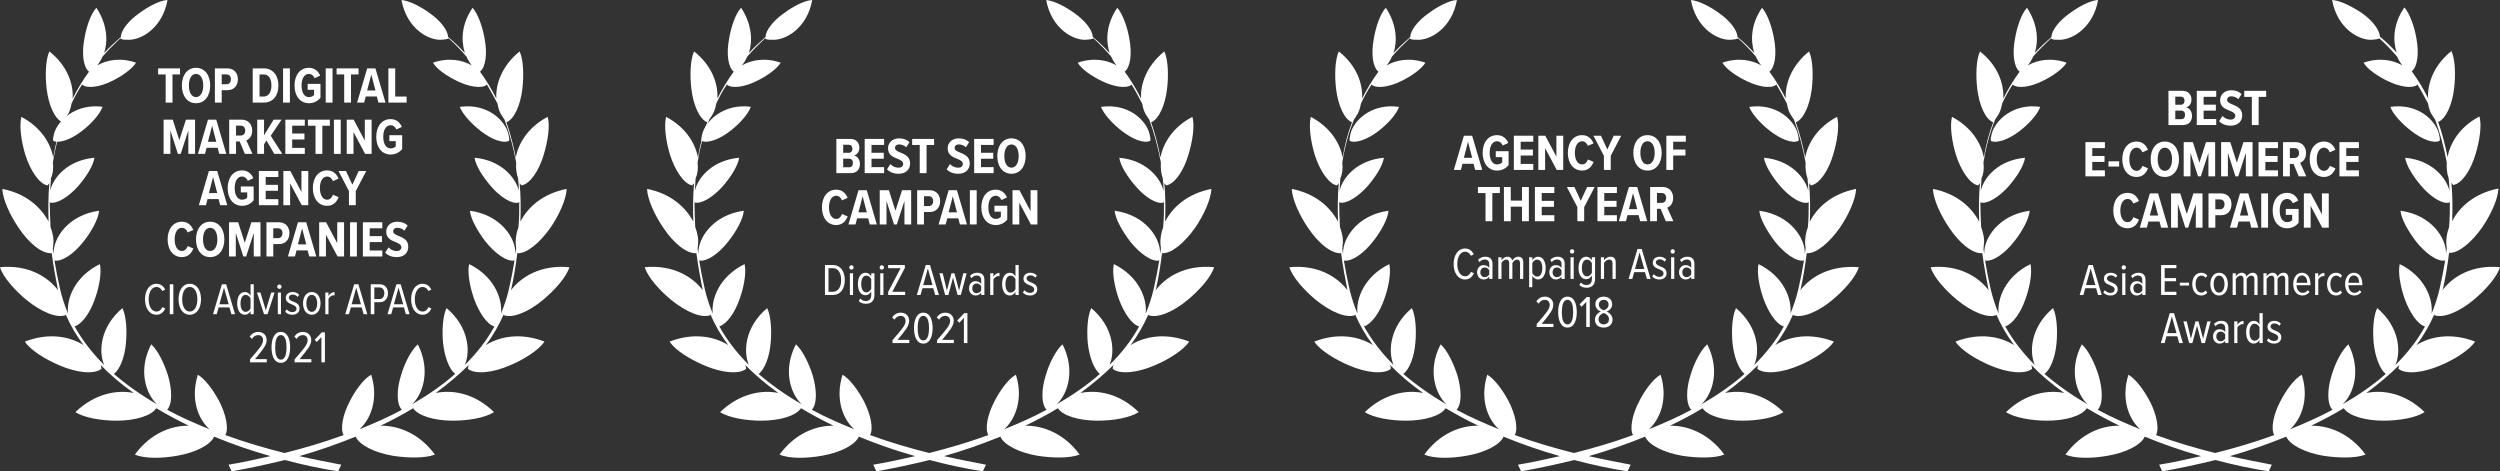 <svg width="610" height="115" viewBox="0 0 610 115" fill="none" xmlns="http://www.w3.org/2000/svg">
<rect x="0" y="0" width="610" height="115" fill="#333333" stroke="none"/>
<path fill-rule="evenodd" clip-rule="evenodd" d="M124.613 70.901C124.613 70.806 124.613 70.806 124.708 70.711C125.372 67.764 125.846 64.818 126.225 61.777C128.501 61.967 131.726 59.211 134.286 55.599C136.373 52.558 138.175 48.661 138.269 46.095C132.39 47.236 128.691 50.657 126.984 54.078C127.079 50.942 127.079 47.806 126.794 44.669C126.889 44.859 127.079 45.05 127.269 45.24C129.355 44.859 131.536 41.628 132.674 37.731C133.622 34.595 134.286 30.698 133.622 28.512C128.786 31.078 126.51 34.975 125.846 38.397C125.277 35.45 124.518 32.599 123.57 29.843C125.467 29.083 126.984 25.661 127.458 21.669C127.838 18.438 127.743 14.636 126.794 12.546C122.432 16.062 120.915 20.529 121.104 24.046C119.966 21.765 118.639 19.578 117.121 17.488C118.544 16.347 118.923 13.021 118.259 9.504C117.785 6.653 116.647 3.421 115.319 1.901C112.569 5.893 112.474 9.884 113.423 12.926C112.19 11.595 110.862 10.264 109.345 9.029C109.25 7.318 107.448 5.037 104.887 3.231C102.706 1.616 99.861 0.19 97.965 0C99.197 6.938 104.603 9.979 107.827 9.694C108.776 9.599 108.871 9.599 109.44 9.409V9.314C111.052 10.74 112.474 12.26 113.802 13.781C114.181 14.636 114.655 15.397 115.13 15.967C112.854 14.636 109.44 13.971 105.646 15.302C106.595 16.917 109.155 18.628 111.526 19.769C114.466 21.194 117.406 21.669 118.733 20.719C118.733 20.624 118.733 20.529 118.733 20.529C119.682 22.05 120.535 23.665 121.389 25.281C121.578 26.517 121.958 27.562 122.527 28.322C122.811 28.703 122.906 28.988 123.096 29.178C124.329 32.504 125.277 36.021 125.941 39.632C125.846 41.153 126.036 42.483 126.415 43.529C126.51 44.479 126.605 45.525 126.605 46.57C125.846 43.339 122.242 39.062 115.794 38.492C116.078 40.488 117.88 43.244 119.777 45.43C122.053 48.091 124.898 49.897 126.605 49.422C126.605 49.326 126.7 49.231 126.7 49.136C126.7 51.227 126.7 53.223 126.51 55.409C125.941 56.93 125.751 58.45 125.846 59.686C125.941 60.161 125.941 60.446 125.941 60.731C125.846 61.112 125.846 61.492 125.751 61.967C125.751 61.872 125.751 61.872 125.751 61.777C125.846 58.26 122.337 52.463 114.655 51.417C114.845 53.508 116.647 56.55 118.449 58.926C120.725 61.777 123.57 63.868 125.467 63.583C125.467 63.488 125.467 63.488 125.562 63.488C125.182 65.864 124.708 68.24 124.139 70.711C123.665 72.707 123.001 74.703 122.242 76.508C122.622 72.897 120.63 67.479 114.466 64.438C113.992 66.529 114.655 70.045 115.699 72.992C116.932 76.318 118.828 79.169 120.63 79.645C118.733 83.161 116.268 86.203 113.423 89.054C114.845 85.727 114.371 79.74 108.965 75.178C108.017 77.079 107.827 80.69 108.112 83.731C108.491 87.153 109.629 90.099 111.052 91.24C107.922 93.996 104.318 96.467 100.525 98.653C103.18 96.182 105.172 90.384 101.948 84.016C100.335 85.442 98.723 88.579 97.87 91.525C96.732 95.041 96.732 98.653 98.059 99.984C94.74 101.789 91.231 103.31 87.722 104.736C90.378 102.36 92.464 97.417 90.567 91.43C88.671 92.475 86.584 95.421 85.257 98.083C83.644 101.219 82.981 104.545 83.834 106.161C78.903 107.967 73.971 109.393 69.419 110.533C64.867 109.393 59.936 107.967 55.004 106.161C55.858 104.45 55.099 101.124 53.582 98.083C52.159 95.326 50.073 92.475 48.271 91.43C46.374 97.512 48.461 102.36 51.116 104.736C47.607 103.31 44.098 101.789 40.779 99.984C42.107 98.558 42.012 95.041 40.969 91.525C40.02 88.579 38.503 85.442 36.891 84.016C33.572 90.384 35.658 96.182 38.313 98.653C34.52 96.467 31.011 93.996 27.787 91.24C29.304 90.099 30.442 87.058 30.727 83.731C31.011 80.69 30.821 77.079 29.873 75.178C24.467 79.74 23.993 85.727 25.416 89.054C22.571 86.203 20.105 83.066 18.208 79.645C20.01 79.074 22.002 76.318 23.14 72.992C24.183 70.141 24.847 66.624 24.373 64.438C18.208 67.479 16.217 72.897 16.596 76.508C15.837 74.703 15.174 72.707 14.699 70.711C14.13 68.24 13.656 65.864 13.277 63.488C13.277 63.488 13.277 63.583 13.372 63.583C15.174 63.868 18.113 61.872 20.39 58.926C22.286 56.55 23.993 53.508 24.183 51.417C16.501 52.463 12.992 58.26 13.087 61.777C13.087 61.872 13.087 61.967 13.087 61.967C12.992 61.587 12.992 61.207 12.898 60.731C12.898 60.446 12.992 60.161 12.992 59.686C13.182 58.45 12.898 56.93 12.329 55.409C12.234 53.318 12.139 51.227 12.139 49.136C12.139 49.231 12.234 49.326 12.234 49.422C13.941 49.802 16.786 47.996 19.062 45.43C20.959 43.244 22.76 40.488 23.045 38.492C16.596 39.062 12.992 43.244 12.234 46.57C12.329 45.525 12.329 44.574 12.423 43.529C12.898 42.483 13.087 41.153 12.898 39.632C13.467 36.021 14.415 32.504 15.743 29.178C15.932 28.988 16.027 28.703 16.312 28.322C16.881 27.562 17.26 26.422 17.45 25.281C18.208 23.665 19.062 22.05 20.105 20.529C20.105 20.624 20.105 20.624 20.105 20.719C21.433 21.669 24.467 21.194 27.312 19.769C29.683 18.628 32.149 16.917 33.192 15.302C29.399 13.971 25.985 14.636 23.709 15.967C24.183 15.397 24.657 14.636 25.036 13.781C26.364 12.26 27.881 10.74 29.399 9.314V9.409C29.873 9.694 30.063 9.694 31.011 9.694C34.235 9.979 39.641 6.938 40.874 0C38.977 0.095 36.132 1.616 33.951 3.231C31.39 5.037 29.494 7.413 29.494 9.029C28.071 10.264 26.649 11.595 25.416 12.926C26.364 9.979 26.174 5.893 23.519 1.901C22.097 3.421 21.053 6.653 20.579 9.504C19.915 13.021 20.295 16.347 21.717 17.488C20.2 19.578 18.872 21.765 17.734 24.046C17.924 20.529 16.501 16.062 12.044 12.546C11.096 14.636 11.001 18.438 11.38 21.669C11.854 25.661 13.372 29.083 15.268 29.843C14.225 32.599 13.467 35.45 12.992 38.397C12.329 34.975 10.053 31.078 5.216 28.512C4.647 30.793 5.216 34.595 6.164 37.731C7.397 41.628 9.578 44.859 11.57 45.24C11.759 45.05 11.949 44.859 12.044 44.669C11.759 47.806 11.759 50.942 11.854 54.078C10.053 50.657 6.449 47.236 0.569 46.095C0.664 48.661 2.466 52.558 4.552 55.599C7.018 59.306 10.242 61.967 12.613 61.777C12.992 64.723 13.561 67.764 14.13 70.711C14.13 70.806 14.13 70.806 14.225 70.901C11.759 67.574 6.923 64.533 0 65.198C0.759 67.669 3.604 70.806 6.449 73.182C9.958 76.033 13.846 77.744 16.027 76.888C16.027 76.793 16.027 76.698 16.027 76.698C17.165 79.359 18.588 81.831 20.39 84.207C17.07 82.116 11.949 81.07 6.069 83.351C7.492 85.537 11.191 87.723 14.51 89.149C18.683 90.954 22.95 91.43 24.752 90.004C24.752 89.624 24.657 89.339 24.562 89.054C26.933 91.525 29.683 93.806 32.623 95.897C28.64 95.041 23.14 95.992 18.398 100.554C20.579 101.979 24.847 102.645 28.451 102.645C32.908 102.645 36.891 101.504 38.124 99.603C40.684 101.124 43.34 102.55 46.09 103.88C42.012 103.785 36.796 105.591 32.908 110.913C35.279 111.959 39.546 111.864 43.245 111.198C47.607 110.438 51.306 108.632 52.254 106.541C56.617 108.347 61.263 109.963 66.005 111.293C62.212 112.149 58.703 112.909 55.763 113.384L56.522 115C60.884 114.24 65.246 113.289 69.514 112.244C73.782 113.384 78.144 114.335 82.506 115L83.265 113.384C80.325 112.814 76.816 112.149 73.023 111.293C77.765 109.963 82.317 108.347 86.774 106.541C87.722 108.632 91.421 110.438 95.783 111.198C99.387 111.769 103.749 111.864 106.12 110.913C102.232 105.591 96.921 103.785 92.843 103.88C95.594 102.55 98.344 101.124 100.81 99.603C102.042 101.504 106.12 102.645 110.483 102.645C114.181 102.645 118.354 101.979 120.535 100.554C115.794 95.897 110.293 95.041 106.31 95.897C109.25 93.711 112 91.43 114.371 89.054C114.276 89.339 114.181 89.624 114.181 90.004C115.983 91.43 120.251 90.954 124.424 89.149C127.838 87.723 131.441 85.442 132.864 83.351C126.984 81.07 121.863 82.116 118.544 84.207C120.346 81.831 121.768 79.264 122.906 76.698C122.906 76.793 122.906 76.888 122.906 76.888C124.993 77.744 128.976 76.128 132.484 73.182C135.33 70.806 138.175 67.669 138.933 65.198C131.915 64.533 127.079 67.574 124.613 70.901Z" fill="white"/>
<path fill-rule="evenodd" clip-rule="evenodd" d="M117.224 31.913C119.838 33.955 122.733 35.122 124.227 34.344C124.32 33.76 124.227 33.663 124.04 32.691C123.293 29.482 118.998 25.105 112.182 26.078C112.929 27.926 115.077 30.259 117.224 31.913Z" fill="white"/>
<path fill-rule="evenodd" clip-rule="evenodd" d="M13.169 32.715C12.981 33.597 12.887 33.793 12.981 34.38C14.486 35.066 17.404 33.989 20.038 31.931C22.202 30.266 24.367 27.915 25.025 26.054C18.345 25.173 13.922 29.581 13.169 32.715Z" fill="white"/>
<path fill-rule="evenodd" clip-rule="evenodd" d="M171.342 32.715C171.154 33.597 171.06 33.793 171.154 34.38C172.659 35.066 175.576 33.989 178.211 31.931C180.375 30.266 182.539 27.915 183.198 26.054C176.517 25.173 172.095 29.581 171.342 32.715Z" fill="white"/>
<path fill-rule="evenodd" clip-rule="evenodd" d="M281.923 70.901C281.923 70.806 281.923 70.806 282.018 70.711C282.682 67.764 283.156 64.818 283.535 61.777C285.811 61.967 289.036 59.211 291.596 55.599C293.683 52.558 295.484 48.661 295.579 46.095C289.7 47.236 286.001 50.657 284.294 54.078C284.389 50.942 284.389 47.806 284.104 44.669C284.199 44.859 284.389 45.05 284.578 45.24C286.665 44.859 288.846 41.628 289.984 37.731C290.932 34.595 291.596 30.698 290.932 28.512C286.096 31.078 283.82 34.975 283.156 38.397C282.587 35.45 281.828 32.599 280.88 29.843C282.777 29.083 284.294 25.661 284.768 21.669C285.147 18.438 285.053 14.636 284.104 12.546C279.742 16.062 278.224 20.529 278.414 24.046C277.276 21.765 275.948 19.578 274.431 17.488C275.854 16.347 276.233 13.021 275.569 9.504C275.095 6.653 273.957 3.421 272.629 1.901C269.879 5.893 269.784 9.884 270.733 12.926C269.5 11.595 268.172 10.264 266.655 9.029C266.56 7.318 264.758 5.037 262.197 3.231C260.016 1.616 257.171 0.19 255.274 0C256.507 6.938 261.913 9.979 265.137 9.694C266.086 9.599 266.18 9.599 266.749 9.409V9.314C268.362 10.74 269.784 12.26 271.112 13.781C271.491 14.636 271.965 15.397 272.44 15.967C270.164 14.636 266.749 13.971 262.956 15.302C263.904 16.917 266.465 18.628 268.836 19.769C271.776 21.194 274.716 21.669 276.043 20.719C276.043 20.624 276.043 20.529 276.043 20.529C276.992 22.05 277.845 23.665 278.699 25.281C278.888 26.517 279.268 27.562 279.837 28.322C280.121 28.703 280.216 28.988 280.406 29.178C281.639 32.504 282.587 36.021 283.251 39.632C283.156 41.153 283.346 42.483 283.725 43.529C283.82 44.479 283.915 45.525 283.915 46.57C283.156 43.339 279.552 39.062 273.103 38.492C273.388 40.488 275.19 43.244 277.086 45.43C279.363 48.091 282.208 49.897 283.915 49.422C283.915 49.326 284.009 49.231 284.009 49.136C284.009 51.227 284.009 53.223 283.82 55.409C283.251 56.93 283.061 58.45 283.156 59.686C283.251 60.161 283.251 60.446 283.251 60.731C283.156 61.112 283.156 61.492 283.061 61.967C283.061 61.872 283.061 61.872 283.061 61.777C283.156 58.26 279.647 52.463 271.965 51.417C272.155 53.508 273.957 56.55 275.759 58.926C278.035 61.777 280.88 63.868 282.777 63.583C282.777 63.488 282.777 63.488 282.871 63.488C282.492 65.864 282.018 68.24 281.449 70.711C280.975 72.707 280.311 74.703 279.552 76.508C279.932 72.897 277.94 67.479 271.776 64.438C271.302 66.529 271.965 70.045 273.009 72.992C274.241 76.318 276.138 79.169 277.94 79.645C276.043 83.161 273.578 86.203 270.733 89.054C272.155 85.727 271.681 79.74 266.275 75.178C265.327 77.079 265.137 80.69 265.422 83.731C265.801 87.153 266.939 90.099 268.362 91.24C265.232 93.996 261.628 96.467 257.835 98.653C260.49 96.182 262.482 90.384 259.258 84.016C257.645 85.442 256.033 88.579 255.18 91.525C254.042 95.041 254.042 98.653 255.369 99.984C252.05 101.789 248.541 103.31 245.032 104.736C247.688 102.36 249.774 97.417 247.877 91.43C245.981 92.475 243.894 95.421 242.567 98.083C240.954 101.219 240.291 104.545 241.144 106.161C236.213 107.967 231.281 109.393 226.729 110.533C222.177 109.393 217.246 107.967 212.314 106.161C213.168 104.45 212.409 101.124 210.892 98.083C209.469 95.326 207.383 92.475 205.581 91.43C203.684 97.512 205.771 102.36 208.426 104.736C204.917 103.31 201.408 101.789 198.089 99.984C199.417 98.558 199.322 95.041 198.279 91.525C197.33 88.579 195.813 85.442 194.201 84.016C190.882 90.384 192.968 96.182 195.623 98.653C191.83 96.467 188.321 93.996 185.097 91.24C186.614 90.099 187.752 87.058 188.036 83.731C188.321 80.69 188.131 77.079 187.183 75.178C181.777 79.74 181.303 85.727 182.726 89.054C179.881 86.203 177.415 83.066 175.518 79.645C177.32 79.074 179.312 76.318 180.45 72.992C181.493 70.141 182.157 66.624 181.683 64.438C175.518 67.479 173.527 72.897 173.906 76.508C173.147 74.703 172.484 72.707 172.009 70.711C171.44 68.24 170.966 65.864 170.587 63.488C170.587 63.488 170.587 63.583 170.682 63.583C172.484 63.868 175.423 61.872 177.699 58.926C179.596 56.55 181.303 53.508 181.493 51.417C173.811 52.463 170.302 58.26 170.397 61.777C170.397 61.872 170.397 61.967 170.397 61.967C170.302 61.587 170.302 61.207 170.207 60.731C170.207 60.446 170.302 60.161 170.302 59.686C170.492 58.45 170.207 56.93 169.638 55.409C169.544 53.318 169.449 51.227 169.449 49.136C169.449 49.231 169.544 49.326 169.544 49.422C171.251 49.802 174.096 47.996 176.372 45.43C178.268 43.244 180.07 40.488 180.355 38.492C173.906 39.062 170.302 43.244 169.544 46.57C169.638 45.525 169.638 44.574 169.733 43.529C170.207 42.483 170.397 41.153 170.207 39.632C170.776 36.021 171.725 32.504 173.053 29.178C173.242 28.988 173.337 28.703 173.622 28.322C174.191 27.562 174.57 26.422 174.76 25.281C175.518 23.665 176.372 22.05 177.415 20.529C177.415 20.624 177.415 20.624 177.415 20.719C178.743 21.669 181.777 21.194 184.622 19.769C186.993 18.628 189.459 16.917 190.502 15.302C186.709 13.971 183.295 14.636 181.019 15.967C181.493 15.397 181.967 14.636 182.346 13.781C183.674 12.26 185.191 10.74 186.709 9.314V9.409C187.183 9.694 187.373 9.694 188.321 9.694C191.545 9.979 196.951 6.938 198.184 0C196.287 0.095 193.442 1.616 191.261 3.231C188.7 5.037 186.804 7.413 186.804 9.029C185.381 10.264 183.959 11.595 182.726 12.926C183.674 9.979 183.484 5.893 180.829 1.901C179.406 3.421 178.363 6.653 177.889 9.504C177.225 13.021 177.605 16.347 179.027 17.488C177.51 19.578 176.182 21.765 175.044 24.046C175.234 20.529 173.811 16.062 169.354 12.546C168.406 14.636 168.311 18.438 168.69 21.669C169.164 25.661 170.682 29.083 172.578 29.843C171.535 32.599 170.776 35.45 170.302 38.397C169.638 34.975 167.362 31.078 162.526 28.512C161.957 30.793 162.526 34.595 163.474 37.731C164.707 41.628 166.888 44.859 168.88 45.24C169.069 45.05 169.259 44.859 169.354 44.669C169.069 47.806 169.069 50.942 169.164 54.078C167.362 50.657 163.759 47.236 157.879 46.095C157.974 48.661 159.776 52.558 161.862 55.599C164.328 59.306 167.552 61.967 169.923 61.777C170.302 64.723 170.871 67.764 171.44 70.711C171.44 70.806 171.44 70.806 171.535 70.901C169.069 67.574 164.233 64.533 157.31 65.198C158.069 67.669 160.914 70.806 163.759 73.182C167.268 76.033 171.156 77.744 173.337 76.888C173.337 76.793 173.337 76.698 173.337 76.698C174.475 79.359 175.898 81.831 177.699 84.207C174.38 82.116 169.259 81.07 163.379 83.351C164.802 85.537 168.5 87.723 171.82 89.149C175.992 90.954 180.26 91.43 182.062 90.004C182.062 89.624 181.967 89.339 181.872 89.054C184.243 91.525 186.993 93.806 189.933 95.897C185.95 95.041 180.45 95.992 175.708 100.554C177.889 101.979 182.157 102.645 185.76 102.645C190.218 102.645 194.201 101.504 195.434 99.603C197.994 101.124 200.65 102.55 203.4 103.88C199.322 103.785 194.106 105.591 190.218 110.913C192.589 111.959 196.856 111.864 200.555 111.198C204.917 110.438 208.616 108.632 209.564 106.541C213.926 108.347 218.573 109.963 223.315 111.293C219.522 112.149 216.013 112.909 213.073 113.384L213.832 115C218.194 114.24 222.556 113.289 226.824 112.244C231.092 113.384 235.454 114.335 239.816 115L240.575 113.384C237.635 112.814 234.126 112.149 230.333 111.293C235.075 109.963 239.627 108.347 244.084 106.541C245.032 108.632 248.731 110.438 253.093 111.198C256.697 111.769 261.059 111.864 263.43 110.913C259.542 105.591 254.231 103.785 250.153 103.88C252.904 102.55 255.654 101.124 258.119 99.603C259.352 101.504 263.43 102.645 267.793 102.645C271.491 102.645 275.664 101.979 277.845 100.554C273.103 95.897 267.603 95.041 263.62 95.897C266.56 93.711 269.31 91.43 271.681 89.054C271.586 89.339 271.491 89.624 271.491 90.004C273.293 91.43 277.561 90.954 281.733 89.149C285.147 87.723 288.751 85.442 290.174 83.351C284.294 81.07 279.173 82.116 275.854 84.207C277.655 81.831 279.078 79.264 280.216 76.698C280.216 76.793 280.216 76.888 280.216 76.888C282.302 77.744 286.285 76.128 289.794 73.182C292.639 70.806 295.484 67.669 296.243 65.198C289.225 64.533 284.389 67.574 281.923 70.901Z" fill="white"/>
<path fill-rule="evenodd" clip-rule="evenodd" d="M273.671 31.913C276.285 33.955 279.18 35.122 280.674 34.344C280.767 33.76 280.674 33.663 280.487 32.691C279.74 29.482 275.445 25.105 268.629 26.078C269.376 27.926 271.524 30.259 273.671 31.913Z" fill="white"/>
<path fill-rule="evenodd" clip-rule="evenodd" d="M485.962 32.721C485.773 33.6 485.679 33.795 485.773 34.381C487.279 35.065 490.196 33.99 492.831 31.939C494.995 30.279 497.159 27.934 497.818 26.078C491.137 25.102 486.714 29.497 485.962 32.721Z" fill="white"/>
<path fill-rule="evenodd" clip-rule="evenodd" d="M595.964 70.806C595.964 70.711 595.964 70.711 596.059 70.616C596.723 67.669 597.197 64.723 597.577 61.682C599.853 61.872 603.077 59.116 605.637 55.504C607.724 52.463 609.526 48.566 609.621 46C603.741 47.141 600.042 50.562 598.335 53.983C598.43 50.847 598.43 47.711 598.146 44.574C598.24 44.764 598.43 44.955 598.62 45.145C600.706 44.764 602.887 41.533 604.025 37.636C604.974 34.5 605.637 30.603 604.974 28.417C600.137 30.983 597.861 34.88 597.197 38.302C596.628 35.355 595.869 32.504 594.921 29.748C596.818 28.988 598.335 25.566 598.809 21.574C599.189 18.343 599.094 14.541 598.146 12.45C593.783 15.967 592.266 20.434 592.455 23.95C591.317 21.669 589.99 19.483 588.472 17.393C589.895 16.252 590.274 12.926 589.61 9.409C589.136 6.558 587.998 3.326 586.671 1.806C583.92 5.798 583.825 9.789 584.774 12.831C583.541 11.5 582.213 10.169 580.696 8.934C580.601 7.223 578.799 4.942 576.239 3.136C573.773 1.521 570.928 0.095 569.031 0C570.264 6.938 575.67 9.979 578.894 9.694C579.842 9.599 579.937 9.599 580.506 9.409V9.314C582.118 10.74 583.541 12.26 584.869 13.781C585.248 14.636 585.722 15.397 586.196 15.967C583.92 14.636 580.506 13.971 576.713 15.302C577.661 16.917 580.222 18.628 582.593 19.769C585.532 21.194 588.472 21.669 589.8 20.719C589.8 20.624 589.8 20.529 589.8 20.529C590.748 22.05 591.602 23.665 592.455 25.281C592.645 26.517 593.024 27.562 593.593 28.322C593.878 28.703 593.973 28.988 594.162 29.178C595.395 32.504 596.344 36.021 597.008 39.632C596.913 41.153 597.102 42.483 597.482 43.529C597.577 44.479 597.671 45.525 597.671 46.57C596.913 43.339 593.309 39.062 586.86 38.492C587.145 40.488 588.947 43.244 590.843 45.43C593.119 48.091 595.964 49.897 597.671 49.422C597.671 49.326 597.766 49.231 597.766 49.136C597.766 51.227 597.766 53.223 597.577 55.409C597.008 56.93 596.818 58.45 596.913 59.686C597.008 60.161 597.008 60.446 597.008 60.731C596.913 61.112 596.913 61.492 596.818 61.967C596.818 61.872 596.818 61.872 596.818 61.777C596.913 58.26 593.404 52.463 585.722 51.417C585.912 53.508 587.714 56.55 589.516 58.926C591.792 61.777 594.637 63.868 596.533 63.583C596.533 63.488 596.533 63.488 596.628 63.488C596.249 65.864 595.775 68.24 595.206 70.711C594.731 72.707 594.068 74.703 593.309 76.508C593.688 72.897 591.697 67.479 585.532 64.438C585.058 66.529 585.722 70.045 586.765 72.992C587.998 76.318 589.895 79.169 591.697 79.645C589.8 83.161 587.334 86.203 584.489 89.054C585.912 85.727 585.438 79.74 580.032 75.178C579.084 77.079 578.894 80.69 579.179 83.731C579.558 87.153 580.696 90.099 582.118 91.24C578.989 93.996 575.385 96.467 571.592 98.653C574.247 96.182 576.239 90.384 573.014 84.016C571.402 85.442 569.79 88.579 568.936 91.525C567.798 95.041 567.798 98.653 569.126 99.984C565.807 101.789 562.298 103.31 558.789 104.736C561.444 102.36 563.531 97.417 561.634 91.43C559.737 92.475 557.651 95.421 556.323 98.083C554.711 101.219 554.047 104.545 554.901 106.161C549.969 107.967 545.038 109.393 540.486 110.533C535.934 109.393 531.002 107.967 526.071 106.161C526.924 104.45 526.166 101.124 524.648 98.083C523.226 95.326 521.14 92.475 519.338 91.43C517.441 97.512 519.527 102.36 522.183 104.736C518.674 103.31 515.165 101.789 511.846 99.984C513.173 98.558 513.079 95.041 512.035 91.525C511.087 88.579 509.57 85.442 507.957 84.016C504.638 90.384 506.725 96.182 509.38 98.653C505.587 96.467 502.078 93.996 498.853 91.24C500.371 90.099 501.509 87.058 501.793 83.731C502.078 80.69 501.888 77.079 500.94 75.178C495.534 79.74 495.06 85.727 496.482 89.054C493.637 86.203 491.172 83.066 489.275 79.645C491.077 79.074 493.068 76.318 494.206 72.992C495.25 70.141 495.913 66.624 495.439 64.438C489.275 67.479 487.283 72.897 487.663 76.508C486.904 74.703 486.24 72.707 485.766 70.711C485.197 68.24 484.723 65.864 484.344 63.488C484.344 63.488 484.344 63.583 484.438 63.583C486.24 63.868 489.18 61.872 491.456 58.926C493.353 56.55 495.06 53.508 495.25 51.417C487.568 52.463 484.059 58.26 484.154 61.777C484.154 61.872 484.154 61.967 484.154 61.967C484.059 61.587 484.059 61.207 483.964 60.731C483.964 60.446 484.059 60.161 484.059 59.686C484.249 58.45 483.964 56.93 483.395 55.409C483.3 53.318 483.206 51.227 483.206 49.136C483.206 49.231 483.3 49.326 483.3 49.422C485.007 49.802 487.852 47.996 490.128 45.43C492.025 43.244 493.827 40.488 494.112 38.492C487.663 39.062 484.059 43.244 483.3 46.57C483.395 45.525 483.395 44.574 483.49 43.529C483.964 42.483 484.154 41.153 483.964 39.632C484.533 36.021 485.482 32.504 486.809 29.178C486.999 28.988 487.094 28.703 487.378 28.322C487.947 27.562 488.327 26.422 488.516 25.281C489.275 23.665 490.128 22.05 491.172 20.529C491.172 20.624 491.172 20.624 491.172 20.719C492.499 21.669 495.534 21.194 498.379 19.769C500.75 18.628 503.216 16.917 504.259 15.302C500.465 13.971 497.051 14.636 494.775 15.967C495.25 15.397 495.724 14.636 496.103 13.781C497.431 12.26 498.948 10.74 500.465 9.314V9.409C500.94 9.694 501.129 9.694 502.078 9.694C505.302 9.979 510.708 6.938 511.941 0C510.044 0.095 507.199 1.616 505.018 3.231C502.457 5.037 500.56 7.413 500.56 9.029C499.138 10.264 497.715 11.595 496.482 12.926C497.431 9.979 497.241 5.893 494.586 1.901C493.163 3.421 492.12 6.653 491.646 9.504C490.982 13.021 491.361 16.347 492.784 17.488C491.267 19.578 489.939 21.765 488.801 24.046C488.99 20.529 487.568 16.062 483.111 12.546C482.162 14.636 482.068 18.438 482.447 21.669C482.921 25.661 484.438 29.083 486.335 29.843C485.292 32.599 484.533 35.45 484.059 38.397C483.395 34.975 481.119 31.078 476.283 28.512C475.714 30.793 476.283 34.595 477.231 37.731C478.464 41.628 480.645 44.859 482.637 45.24C482.826 45.05 483.016 44.859 483.111 44.669C482.826 47.806 482.826 50.942 482.921 54.078C481.119 50.657 477.515 47.236 471.636 46.095C471.73 48.661 473.532 52.558 475.619 55.599C478.084 59.306 481.309 61.967 483.68 61.777C484.059 64.723 484.628 67.764 485.197 70.711C485.197 70.806 485.197 70.806 485.292 70.901C482.826 67.574 477.99 64.533 471.067 65.198C471.825 67.669 474.67 70.806 477.515 73.182C481.024 76.033 484.913 77.744 487.094 76.888C487.094 76.793 487.094 76.698 487.094 76.698C488.232 79.359 489.654 81.831 491.456 84.207C488.137 82.116 483.016 81.07 477.136 83.351C478.559 85.537 482.257 87.723 485.576 89.149C489.749 90.954 494.017 91.43 495.819 90.004C495.819 89.624 495.724 89.339 495.629 89.054C498 91.525 500.75 93.806 503.69 95.897C499.707 95.041 494.206 95.992 489.465 100.554C491.646 101.979 495.913 102.645 499.517 102.645C503.974 102.645 507.957 101.504 509.19 99.603C511.751 101.124 514.406 102.55 517.156 103.88C513.079 103.785 507.863 105.591 503.974 110.913C506.345 111.959 510.613 111.864 514.311 111.198C518.674 110.438 522.372 108.632 523.321 106.541C527.683 108.347 532.33 109.963 537.072 111.293C533.278 112.149 529.77 112.909 526.83 113.384L527.588 115C531.951 114.24 536.313 113.289 540.581 112.244C544.848 113.384 549.211 114.335 553.573 115L554.332 113.384C551.392 112.814 547.883 112.149 544.09 111.293C548.831 109.963 553.383 108.347 557.841 106.541C558.789 108.632 562.488 110.438 566.85 111.198C570.454 111.769 574.816 111.864 577.187 110.913C573.299 105.591 567.988 103.785 563.91 103.88C566.66 102.55 569.411 101.124 571.876 99.603C573.109 101.504 577.187 102.645 581.549 102.645C585.248 102.645 589.421 101.979 591.602 100.554C586.86 95.897 581.36 95.041 577.377 95.897C580.317 93.711 583.067 91.43 585.438 89.054C585.343 89.339 585.248 89.624 585.248 90.004C587.05 91.43 591.317 90.954 595.49 89.149C598.904 87.723 602.508 85.442 603.93 83.351C598.051 81.07 592.93 82.116 589.61 84.207C591.412 81.831 592.835 79.264 593.973 76.698C593.973 76.793 593.973 76.888 593.973 76.888C596.059 77.744 600.042 76.128 603.551 73.182C606.396 70.806 609.241 67.669 610 65.198C603.267 64.533 598.43 67.479 595.964 70.806Z" fill="white"/>
<path fill-rule="evenodd" clip-rule="evenodd" d="M588.291 31.913C590.905 33.955 593.799 35.122 595.293 34.344C595.387 33.76 595.293 33.663 595.107 32.691C594.36 29.482 590.065 25.105 583.249 26.078C583.902 27.926 586.143 30.259 588.291 31.913Z" fill="white"/>
<path fill-rule="evenodd" clip-rule="evenodd" d="M329.515 32.721C329.327 33.6 329.233 33.795 329.327 34.381C330.832 35.065 333.749 33.99 336.384 31.939C338.548 30.279 340.712 27.934 341.371 26.078C334.596 25.102 330.174 29.497 329.515 32.721Z" fill="white"/>
<path fill-rule="evenodd" clip-rule="evenodd" d="M439.233 70.901C439.233 70.806 439.233 70.806 439.328 70.711C439.992 67.764 440.466 64.818 440.845 61.777C443.121 61.967 446.346 59.211 448.906 55.599C450.992 52.558 452.794 48.661 452.889 46.095C447.009 47.236 443.311 50.657 441.604 54.078C441.699 50.942 441.699 47.806 441.414 44.669C441.509 44.859 441.699 45.05 441.888 45.24C443.975 44.859 446.156 41.628 447.294 37.731C448.242 34.595 448.906 30.698 448.242 28.512C443.406 31.078 441.13 34.975 440.466 38.397C439.897 35.45 439.138 32.599 438.19 29.843C440.086 29.083 441.604 25.661 442.078 21.669C442.457 18.438 442.362 14.636 441.414 12.546C437.052 16.062 435.534 20.529 435.724 24.046C434.586 21.765 433.258 19.578 431.741 17.488C433.163 16.347 433.543 13.021 432.879 9.504C432.405 6.653 431.267 3.421 429.939 1.901C427.189 5.893 427.094 9.884 428.042 12.926C426.81 11.595 425.482 10.264 423.964 9.029C423.87 7.318 422.068 5.037 419.507 3.231C417.326 1.616 414.481 0.19 412.584 0C413.817 6.938 419.223 9.979 422.447 9.694C423.395 9.599 423.49 9.599 424.059 9.409V9.314C425.672 10.74 427.094 12.26 428.422 13.781C428.801 14.636 429.275 15.397 429.749 15.967C427.473 14.636 424.059 13.971 420.266 15.302C421.214 16.917 423.775 18.628 426.146 19.769C429.086 21.194 432.025 21.669 433.353 20.719C433.353 20.624 433.353 20.529 433.353 20.529C434.302 22.05 435.155 23.665 436.009 25.281C436.198 26.517 436.578 27.562 437.147 28.322C437.431 28.703 437.526 28.988 437.716 29.178C438.948 32.504 439.897 36.021 440.561 39.632C440.466 41.153 440.655 42.483 441.035 43.529C441.13 44.479 441.224 45.525 441.224 46.57C440.466 43.339 436.862 39.062 430.413 38.492C430.698 40.488 432.5 43.244 434.396 45.43C436.672 48.091 439.517 49.897 441.224 49.422C441.224 49.326 441.319 49.231 441.319 49.136C441.319 51.227 441.319 53.223 441.13 55.409C440.561 56.93 440.371 58.45 440.466 59.686C440.561 60.161 440.561 60.446 440.561 60.731C440.466 61.112 440.466 61.492 440.371 61.967C440.371 61.872 440.371 61.872 440.371 61.777C440.466 58.26 436.957 52.463 429.275 51.417C429.465 53.508 431.267 56.55 433.069 58.926C435.345 61.777 438.19 63.868 440.086 63.583C440.086 63.488 440.086 63.488 440.181 63.488C439.802 65.864 439.328 68.24 438.759 70.711C438.285 72.707 437.621 74.703 436.862 76.508C437.241 72.897 435.25 67.479 429.086 64.438C428.611 66.529 429.275 70.045 430.318 72.992C431.551 76.318 433.448 79.169 435.25 79.645C433.353 83.161 430.887 86.203 428.042 89.054C429.465 85.727 428.991 79.74 423.585 75.178C422.637 77.079 422.447 80.69 422.732 83.731C423.111 87.153 424.249 90.099 425.672 91.24C422.542 93.996 418.938 96.467 415.145 98.653C417.8 96.182 419.792 90.384 416.567 84.016C414.955 85.442 413.343 88.579 412.489 91.525C411.351 95.041 411.351 98.653 412.679 99.984C409.36 101.789 405.851 103.31 402.342 104.736C404.997 102.36 407.084 97.417 405.187 91.43C403.29 92.475 401.204 95.421 399.876 98.083C398.264 101.219 397.6 104.545 398.454 106.161C393.522 107.967 388.591 109.393 384.039 110.533C379.487 109.393 374.555 107.967 369.624 106.161C370.478 104.45 369.719 101.124 368.202 98.083C366.779 95.326 364.693 92.475 362.891 91.43C360.994 97.512 363.08 102.36 365.736 104.736C362.227 103.31 358.718 101.789 355.399 99.984C356.726 98.558 356.632 95.041 355.588 91.525C354.64 88.579 353.123 85.442 351.511 84.016C348.191 90.384 350.278 96.182 352.933 98.653C349.14 96.467 345.631 93.996 342.406 91.24C343.924 90.099 345.062 87.058 345.346 83.731C345.631 80.69 345.441 77.079 344.493 75.178C339.087 79.74 338.613 85.727 340.036 89.054C337.19 86.203 334.725 83.066 332.828 79.645C334.63 79.074 336.621 76.318 337.759 72.992C338.803 70.141 339.467 66.624 338.992 64.438C332.828 67.479 330.837 72.897 331.216 76.508C330.457 74.703 329.793 72.707 329.319 70.711C328.75 68.24 328.276 65.864 327.897 63.488C327.897 63.488 327.897 63.583 327.991 63.583C329.793 63.868 332.733 61.872 335.009 58.926C336.906 56.55 338.613 53.508 338.803 51.417C331.121 52.463 327.612 58.26 327.707 61.777C327.707 61.872 327.707 61.967 327.707 61.967C327.612 61.587 327.612 61.207 327.517 60.731C327.517 60.446 327.612 60.161 327.612 59.686C327.802 58.45 327.517 56.93 326.948 55.409C326.853 53.318 326.759 51.227 326.759 49.136C326.759 49.231 326.853 49.326 326.853 49.422C328.56 49.802 331.406 47.996 333.682 45.43C335.578 43.244 337.38 40.488 337.665 38.492C331.216 39.062 327.612 43.244 326.853 46.57C326.948 45.525 326.948 44.574 327.043 43.529C327.517 42.483 327.707 41.153 327.517 39.632C328.086 36.021 329.035 32.504 330.362 29.178C330.552 28.988 330.647 28.703 330.931 28.322C331.5 27.562 331.88 26.422 332.069 25.281C332.828 23.665 333.682 22.05 334.725 20.529C334.725 20.624 334.725 20.624 334.725 20.719C336.052 21.669 339.087 21.194 341.932 19.769C344.303 18.628 346.769 16.917 347.812 15.302C344.019 13.971 340.605 14.636 338.328 15.967C338.803 15.397 339.277 14.636 339.656 13.781C340.984 12.26 342.501 10.74 344.019 9.314V9.409C344.493 9.694 344.682 9.694 345.631 9.694C348.855 9.979 354.261 6.938 355.494 0C353.597 0.095 350.752 1.616 348.571 3.231C346.01 5.037 344.113 7.413 344.113 9.029C342.691 10.264 341.268 11.595 340.036 12.926C340.984 9.979 340.794 5.893 338.139 1.901C336.716 3.421 335.673 6.653 335.199 9.504C334.535 13.021 334.914 16.347 336.337 17.488C334.82 19.578 333.492 21.765 332.354 24.046C332.544 20.529 331.121 16.062 326.664 12.546C325.715 14.636 325.621 18.438 326 21.669C326.474 25.661 327.991 29.083 329.888 29.843C328.845 32.599 328.086 35.45 327.612 38.397C326.948 34.975 324.672 31.078 319.836 28.512C319.267 30.793 319.836 34.595 320.784 37.731C322.017 41.628 324.198 44.859 326.19 45.24C326.379 45.05 326.569 44.859 326.664 44.669C326.379 47.806 326.379 50.942 326.474 54.078C324.672 50.657 321.069 47.236 315.189 46.095C315.284 48.661 317.085 52.558 319.172 55.599C321.638 59.306 324.862 61.967 327.233 61.777C327.612 64.723 328.181 67.764 328.75 70.711C328.75 70.806 328.75 70.806 328.845 70.901C326.379 67.574 321.543 64.533 314.62 65.198C315.378 67.669 318.223 70.806 321.069 73.182C324.577 76.033 328.466 77.744 330.647 76.888C330.647 76.793 330.647 76.698 330.647 76.698C331.785 79.359 333.207 81.831 335.009 84.207C331.69 82.116 326.569 81.07 320.689 83.351C322.112 85.537 325.81 87.723 329.13 89.149C333.302 90.954 337.57 91.43 339.372 90.004C339.372 89.624 339.277 89.339 339.182 89.054C341.553 91.525 344.303 93.806 347.243 95.897C343.26 95.041 337.759 95.992 333.018 100.554C335.199 101.979 339.467 102.645 343.07 102.645C347.527 102.645 351.511 101.504 352.743 99.603C355.304 101.124 357.959 102.55 360.71 103.88C356.632 103.785 351.416 105.591 347.527 110.913C349.898 111.959 354.166 111.864 357.865 111.198C362.227 110.438 365.925 108.632 366.874 106.541C371.236 108.347 375.883 109.963 380.625 111.293C376.832 112.149 373.323 112.909 370.383 113.384L371.141 115C375.504 114.24 379.866 113.289 384.134 112.244C388.401 113.384 392.764 114.335 397.126 115L397.885 113.384C394.945 112.814 391.436 112.149 387.643 111.293C392.384 109.963 396.937 108.347 401.394 106.541C402.342 108.632 406.041 110.438 410.403 111.198C414.007 111.769 418.369 111.864 420.74 110.913C416.852 105.591 411.541 103.785 407.463 103.88C410.213 102.55 412.964 101.124 415.429 99.603C416.662 101.504 420.74 102.645 425.103 102.645C428.801 102.645 432.974 101.979 435.155 100.554C430.413 95.897 424.913 95.041 420.93 95.897C423.87 93.711 426.62 91.43 428.991 89.054C428.896 89.339 428.801 89.624 428.801 90.004C430.603 91.43 434.871 90.954 439.043 89.149C442.457 87.723 446.061 85.442 447.484 83.351C441.604 81.07 436.483 82.116 433.163 84.207C434.965 81.831 436.388 79.264 437.526 76.698C437.526 76.793 437.526 76.888 437.526 76.888C439.612 77.744 443.595 76.128 447.104 73.182C449.949 70.806 452.794 67.669 453.553 65.198C446.535 64.628 441.699 67.574 439.233 70.901Z" fill="white"/>
<path fill-rule="evenodd" clip-rule="evenodd" d="M431.844 31.913C434.458 33.955 437.353 35.122 438.846 34.344C438.94 33.76 438.846 33.663 438.66 32.691C437.913 29.482 433.618 25.105 426.802 26.078C427.549 27.926 429.696 30.259 431.844 31.913Z" fill="white"/>
<path d="M42.088 25.034V18.162H43.926V16.685H38.574V18.162H40.424V25.034H42.088Z" fill="white"/>
<path d="M44.373 20.866C44.373 23.357 45.665 25.184 47.825 25.184C49.998 25.184 51.29 23.357 51.29 20.866C51.29 18.387 49.998 16.547 47.825 16.547C45.665 16.547 44.373 18.387 44.373 20.866ZM49.589 20.866C49.589 22.455 48.968 23.695 47.825 23.695C46.695 23.695 46.087 22.455 46.087 20.866C46.087 19.251 46.695 18.037 47.825 18.037C48.968 18.037 49.589 19.251 49.589 20.866Z" fill="white"/>
<path d="M54.097 25.034V22.005H55.488C57.189 22.005 58.046 20.778 58.046 19.351C58.046 17.924 57.189 16.685 55.488 16.685H52.433V25.034H54.097ZM56.344 19.351C56.344 20.065 55.922 20.553 55.289 20.553H54.097V18.149H55.289C55.922 18.149 56.344 18.625 56.344 19.351Z" fill="white"/>
<path d="M64.331 25.034C66.628 25.034 67.932 23.319 67.932 20.866C67.932 18.412 66.616 16.685 64.331 16.685H61.661V25.034H64.331ZM63.325 18.162H64.331C65.585 18.162 66.231 19.213 66.231 20.866C66.231 22.455 65.56 23.557 64.331 23.557H63.325V18.162Z" fill="white"/>
<path d="M70.734 25.034V16.685H69.07V25.034H70.734Z" fill="white"/>
<path d="M71.864 20.866C71.864 23.457 73.267 25.184 75.365 25.184C76.582 25.184 77.501 24.683 78.196 23.857V20.465H75.067V21.917H76.632V23.194C76.371 23.469 75.924 23.695 75.365 23.695C74.31 23.695 73.577 22.656 73.577 20.866C73.577 19.076 74.31 18.037 75.365 18.037C76.048 18.037 76.508 18.488 76.768 19.076L78.122 18.45C77.675 17.411 76.806 16.547 75.365 16.547C73.267 16.547 71.864 18.262 71.864 20.866Z" fill="white"/>
<path d="M81.138 25.034V16.685H79.475V25.034H81.138Z" fill="white"/>
<path d="M85.645 25.034V18.162H87.483V16.685H82.131V18.162H83.981V25.034H85.645Z" fill="white"/>
<path d="M94.062 25.034L91.603 16.685H89.591L87.133 25.034H88.859L89.244 23.544H91.951L92.336 25.034H94.062ZM91.615 22.08H89.579L90.597 18.175L91.615 22.08Z" fill="white"/>
<path d="M99.211 25.034V23.557H96.43V16.685H94.766V25.034H99.211Z" fill="white"/>
<path d="M47.593 37.551V29.202H45.37L43.756 34.209L42.154 29.202H39.919V37.551H41.57V31.818L43.408 37.551H44.091L45.953 31.818V37.551H47.593Z" fill="white"/>
<path d="M55.221 37.551L52.763 29.202H50.751L48.292 37.551H50.018L50.403 36.061H53.11L53.495 37.551H55.221ZM52.775 34.597H50.739L51.757 30.692L52.775 34.597Z" fill="white"/>
<path d="M61.6 37.551L60.098 34.234C60.781 34.009 61.538 33.283 61.538 31.843C61.538 30.304 60.532 29.202 59.017 29.202H55.925V37.551H57.589V34.522H58.483L59.75 37.551H61.6ZM59.837 31.868C59.837 32.582 59.415 33.07 58.769 33.07H57.589V30.666H58.769C59.415 30.666 59.837 31.13 59.837 31.868Z" fill="white"/>
<path d="M68.886 37.551L66.055 33.132L68.7 29.202H66.763L64.428 32.995V29.202H62.765V37.551H64.428V35.21L65.012 34.284L66.924 37.551H68.886Z" fill="white"/>
<path d="M74.371 37.551V36.086H71.292V34.034H74.284V32.582H71.292V30.666H74.371V29.202H69.628V37.551H74.371Z" fill="white"/>
<path d="M78.648 37.551V30.679H80.486V29.202H75.134V30.679H76.985V37.551H78.648Z" fill="white"/>
<path d="M83.139 37.551V29.202H81.475V37.551H83.139Z" fill="white"/>
<path d="M90.676 37.551V29.202H89.012V34.309L86.293 29.202H84.604V37.551H86.255V32.231L89.087 37.551H90.676Z" fill="white"/>
<path d="M91.799 33.383C91.799 35.974 93.202 37.701 95.301 37.701C96.518 37.701 97.437 37.2 98.132 36.374V32.982H95.003V34.434H96.567V35.711C96.307 35.986 95.86 36.212 95.301 36.212C94.245 36.212 93.513 35.173 93.513 33.383C93.513 31.593 94.245 30.554 95.301 30.554C95.984 30.554 96.443 31.005 96.704 31.593L98.058 30.967C97.61 29.928 96.741 29.064 95.301 29.064C93.202 29.064 91.799 30.779 91.799 33.383Z" fill="white"/>
<path d="M55.452 50.068L52.993 41.719H50.981L48.523 50.068H50.249L50.634 48.578H53.341L53.726 50.068H55.452ZM53.005 47.114H50.969L51.987 43.209L53.005 47.114Z" fill="white"/>
<path d="M55.554 45.9C55.554 48.491 56.957 50.218 59.055 50.218C60.272 50.218 61.191 49.717 61.886 48.891V45.499H58.757V46.951H60.322V48.228C60.061 48.503 59.614 48.729 59.055 48.729C58 48.729 57.267 47.69 57.267 45.9C57.267 44.11 58 43.071 59.055 43.071C59.738 43.071 60.198 43.522 60.459 44.11L61.812 43.484C61.365 42.445 60.496 41.581 59.055 41.581C56.957 41.581 55.554 43.296 55.554 45.9Z" fill="white"/>
<path d="M67.908 50.068V48.603H64.829V46.551H67.821V45.099H64.829V43.184H67.908V41.719H63.165V50.068H67.908Z" fill="white"/>
<path d="M75.215 50.068V41.719H73.551V46.826L70.832 41.719H69.143V50.068H70.794V44.748L73.626 50.068H75.215Z" fill="white"/>
<path d="M79.815 50.218C81.454 50.218 82.212 49.117 82.621 48.115L81.243 47.514C81.007 48.203 80.523 48.729 79.815 48.729C78.722 48.729 78.052 47.539 78.052 45.9C78.052 44.26 78.722 43.071 79.815 43.071C80.498 43.071 80.982 43.534 81.231 44.197L82.609 43.584C82.187 42.62 81.429 41.581 79.815 41.581C77.692 41.581 76.338 43.371 76.338 45.9C76.338 48.428 77.692 50.218 79.815 50.218Z" fill="white"/>
<path d="M86.807 50.068V46.626L89.365 41.719H87.527L85.975 45.074L84.423 41.719H82.585L85.143 46.626V50.068H86.807Z" fill="white"/>
<path d="M44.376 62.735C46.015 62.735 46.773 61.634 47.182 60.632L45.804 60.031C45.568 60.72 45.084 61.246 44.376 61.246C43.283 61.246 42.613 60.056 42.613 58.417C42.613 56.777 43.283 55.588 44.376 55.588C45.059 55.588 45.543 56.051 45.791 56.714L47.17 56.101C46.748 55.137 45.99 54.098 44.376 54.098C42.253 54.098 40.899 55.888 40.899 58.417C40.899 60.945 42.253 62.735 44.376 62.735Z" fill="white"/>
<path d="M47.823 58.417C47.823 60.908 49.115 62.735 51.275 62.735C53.448 62.735 54.74 60.908 54.74 58.417C54.74 55.938 53.448 54.098 51.275 54.098C49.115 54.098 47.823 55.938 47.823 58.417ZM53.038 58.417C53.038 60.006 52.418 61.246 51.275 61.246C50.145 61.246 49.537 60.006 49.537 58.417C49.537 56.802 50.145 55.588 51.275 55.588C52.418 55.588 53.038 56.802 53.038 58.417Z" fill="white"/>
<path d="M63.557 62.585V54.236H61.334L59.72 59.243L58.118 54.236H55.883V62.585H57.534V56.852L59.372 62.585H60.055L61.918 56.852V62.585H63.557Z" fill="white"/>
<path d="M66.678 62.585V59.556H68.069C69.77 59.556 70.627 58.329 70.627 56.902C70.627 55.475 69.77 54.236 68.069 54.236H65.014V62.585H66.678ZM68.925 56.902C68.925 57.616 68.503 58.104 67.87 58.104H66.678V55.701H67.87C68.503 55.701 68.925 56.176 68.925 56.902Z" fill="white"/>
<path d="M77.176 62.585L74.717 54.236H72.706L70.247 62.585H71.973L72.358 61.095H75.065L75.45 62.585H77.176ZM74.73 59.631H72.693L73.711 55.726L74.73 59.631Z" fill="white"/>
<path d="M83.952 62.585V54.236H82.288V59.343L79.569 54.236H77.88V62.585H79.531V57.265L82.363 62.585H83.952Z" fill="white"/>
<path d="M87.074 62.585V54.236H85.41V62.585H87.074Z" fill="white"/>
<path d="M93.282 62.585V61.12H90.203V59.068H93.195V57.616H90.203V55.701H93.282V54.236H88.539V62.585H93.282Z" fill="white"/>
<path d="M93.983 61.659C94.641 62.322 95.56 62.735 96.814 62.735C98.627 62.735 99.621 61.659 99.621 60.194C99.621 58.542 98.317 57.991 97.249 57.566C96.504 57.253 95.933 56.99 95.933 56.426C95.933 55.926 96.305 55.575 96.926 55.575C97.547 55.575 98.18 55.801 98.677 56.276L99.472 55.025C98.838 54.424 97.969 54.098 96.963 54.098C95.25 54.098 94.232 55.212 94.232 56.527C94.232 58.179 95.535 58.68 96.579 59.093C97.336 59.418 97.932 59.694 97.932 60.332C97.932 60.845 97.535 61.258 96.79 61.258C95.983 61.258 95.262 60.883 94.803 60.369L93.983 61.659Z" fill="white"/>
<path d="M207.611 42.245C209.113 42.245 209.821 41.256 209.821 39.992C209.821 38.953 209.2 38.077 208.356 37.939C209.113 37.751 209.685 37.075 209.685 36.024C209.685 34.885 208.977 33.896 207.499 33.896H204.072V42.245H207.611ZM205.736 35.323H207.102C207.698 35.323 207.983 35.748 207.983 36.312C207.983 36.875 207.698 37.288 207.102 37.288H205.736V35.323ZM205.736 38.715H207.164C207.797 38.715 208.12 39.191 208.12 39.767C208.12 40.417 207.785 40.818 207.164 40.818H205.736V38.715Z" fill="white"/>
<path d="M215.727 42.245V40.78H212.648V38.728H215.64V37.276H212.648V35.361H215.727V33.896H210.984V42.245H215.727Z" fill="white"/>
<path d="M216.428 41.319C217.086 41.982 218.005 42.395 219.259 42.395C221.072 42.395 222.066 41.319 222.066 39.854C222.066 38.202 220.762 37.651 219.694 37.225C218.949 36.913 218.378 36.65 218.378 36.087C218.378 35.586 218.75 35.235 219.371 35.235C219.992 35.235 220.625 35.461 221.122 35.936L221.917 34.685C221.283 34.084 220.414 33.758 219.408 33.758C217.695 33.758 216.677 34.872 216.677 36.187C216.677 37.839 217.98 38.34 219.024 38.753C219.781 39.078 220.377 39.353 220.377 39.992C220.377 40.505 219.98 40.918 219.235 40.918C218.427 40.918 217.707 40.542 217.248 40.029L216.428 41.319Z" fill="white"/>
<path d="M226.08 42.245V35.373H227.917V33.896H222.566V35.373H224.416V42.245H226.08Z" fill="white"/>
<path d="M230.98 41.319C231.638 41.982 232.557 42.395 233.811 42.395C235.624 42.395 236.617 41.319 236.617 39.854C236.617 38.202 235.313 37.651 234.246 37.225C233.501 36.913 232.929 36.65 232.929 36.087C232.929 35.586 233.302 35.235 233.923 35.235C234.544 35.235 235.177 35.461 235.674 35.936L236.468 34.685C235.835 34.084 234.966 33.758 233.96 33.758C232.246 33.758 231.228 34.872 231.228 36.187C231.228 37.839 232.532 38.34 233.575 38.753C234.332 39.078 234.929 39.353 234.929 39.992C234.929 40.505 234.531 40.918 233.786 40.918C232.979 40.918 232.259 40.542 231.799 40.029L230.98 41.319Z" fill="white"/>
<path d="M242.442 42.245V40.78H239.362V38.728H242.355V37.276H239.362V35.361H242.442V33.896H237.698V42.245H242.442Z" fill="white"/>
<path d="M243.341 38.077C243.341 40.568 244.633 42.395 246.793 42.395C248.966 42.395 250.258 40.568 250.258 38.077C250.258 35.598 248.966 33.758 246.793 33.758C244.633 33.758 243.341 35.598 243.341 38.077ZM248.556 38.077C248.556 39.666 247.936 40.906 246.793 40.906C245.663 40.906 245.055 39.666 245.055 38.077C245.055 36.462 245.663 35.248 246.793 35.248C247.936 35.248 248.556 36.462 248.556 38.077Z" fill="white"/>
<path d="M204.03 54.912C205.67 54.912 206.427 53.81 206.837 52.809L205.458 52.208C205.222 52.897 204.738 53.422 204.03 53.422C202.938 53.422 202.267 52.233 202.267 50.594C202.267 48.954 202.938 47.765 204.03 47.765C204.713 47.765 205.198 48.228 205.446 48.891L206.824 48.278C206.402 47.314 205.645 46.275 204.03 46.275C201.907 46.275 200.554 48.065 200.554 50.594C200.554 53.122 201.907 54.912 204.03 54.912Z" fill="white"/>
<path d="M213.948 54.762L211.489 46.413H209.478L207.019 54.762H208.745L209.13 53.272H211.837L212.222 54.762H213.948ZM211.502 51.808H209.465L210.484 47.903L211.502 51.808Z" fill="white"/>
<path d="M222.326 54.762V46.413H220.103L218.489 51.42L216.887 46.413H214.652V54.762H216.304V49.029L218.141 54.762H218.824L220.687 49.029V54.762H222.326Z" fill="white"/>
<path d="M225.447 54.762V51.733H226.838C228.539 51.733 229.396 50.506 229.396 49.079C229.396 47.652 228.539 46.413 226.838 46.413H223.783V54.762H225.447ZM227.695 49.079C227.695 49.793 227.273 50.281 226.639 50.281H225.447V47.877H226.639C227.273 47.877 227.695 48.353 227.695 49.079Z" fill="white"/>
<path d="M235.945 54.762L233.486 46.413H231.475L229.016 54.762H230.742L231.127 53.272H233.834L234.219 54.762H235.945ZM233.499 51.808H231.462L232.481 47.903L233.499 51.808Z" fill="white"/>
<path d="M238.313 54.762V46.413H236.649V54.762H238.313Z" fill="white"/>
<path d="M239.443 50.594C239.443 53.185 240.846 54.912 242.944 54.912C244.161 54.912 245.08 54.411 245.775 53.585V50.193H242.646V51.645H244.211V52.922C243.95 53.197 243.503 53.422 242.944 53.422C241.889 53.422 241.156 52.384 241.156 50.594C241.156 48.804 241.889 47.765 242.944 47.765C243.627 47.765 244.087 48.215 244.347 48.804L245.701 48.178C245.254 47.139 244.385 46.275 242.944 46.275C240.846 46.275 239.443 47.99 239.443 50.594Z" fill="white"/>
<path d="M253.126 54.762V46.413H251.462V51.52L248.742 46.413H247.054V54.762H248.705V49.442L251.536 54.762H253.126Z" fill="white"/>
<path d="M361.664 41.463L359.206 33.114H357.194L354.735 41.463H356.461L356.846 39.973H359.553L359.938 41.463H361.664ZM359.218 38.509H357.182L358.2 34.603L359.218 38.509Z" fill="white"/>
<path d="M361.766 37.294C361.766 39.886 363.17 41.613 365.268 41.613C366.485 41.613 367.404 41.112 368.099 40.286V36.894H364.97V38.346H366.535V39.623C366.274 39.898 365.827 40.123 365.268 40.123C364.213 40.123 363.48 39.084 363.48 37.294C363.48 35.505 364.213 34.466 365.268 34.466C365.951 34.466 366.41 34.916 366.671 35.505L368.025 34.879C367.578 33.84 366.708 32.976 365.268 32.976C363.17 32.976 361.766 34.691 361.766 37.294Z" fill="white"/>
<path d="M374.121 41.463V39.998H371.041V37.945H374.034V36.493H371.041V34.578H374.121V33.114H369.377V41.463H374.121Z" fill="white"/>
<path d="M381.428 41.463V33.114H379.764V38.221L377.044 33.114H375.356V41.463H377.007V36.143L379.838 41.463H381.428Z" fill="white"/>
<path d="M386.028 41.613C387.667 41.613 388.424 40.511 388.834 39.51L387.456 38.909C387.22 39.598 386.735 40.123 386.028 40.123C384.935 40.123 384.264 38.934 384.264 37.294C384.264 35.655 384.935 34.466 386.028 34.466C386.711 34.466 387.195 34.929 387.443 35.592L388.822 34.979C388.399 34.015 387.642 32.976 386.028 32.976C383.904 32.976 382.551 34.766 382.551 37.294C382.551 39.823 383.904 41.613 386.028 41.613Z" fill="white"/>
<path d="M393.019 41.463V38.02L395.577 33.114H393.74L392.187 36.468L390.635 33.114H388.797L391.355 38.02V41.463H393.019Z" fill="white"/>
<path d="M398.533 37.294C398.533 39.785 399.825 41.613 401.985 41.613C404.158 41.613 405.45 39.785 405.45 37.294C405.45 34.816 404.158 32.976 401.985 32.976C399.825 32.976 398.533 34.816 398.533 37.294ZM403.748 37.294C403.748 38.884 403.128 40.123 401.985 40.123C400.855 40.123 400.247 38.884 400.247 37.294C400.247 35.68 400.855 34.466 401.985 34.466C403.128 34.466 403.748 35.68 403.748 37.294Z" fill="white"/>
<path d="M408.257 41.463V37.945H411.249V36.493H408.257V34.578H411.336V33.114H406.593V41.463H408.257Z" fill="white"/>
<path d="M364.131 53.98V47.108H365.969V45.631H360.617V47.108H362.467V53.98H364.131Z" fill="white"/>
<path d="M373.043 53.98V45.631H371.366V48.948H368.622V45.631H366.958V53.98H368.622V50.425H371.366V53.98H373.043Z" fill="white"/>
<path d="M379.256 53.98V52.515H376.177V50.462H379.169V49.01H376.177V47.095H379.256V45.631H374.513V53.98H379.256Z" fill="white"/>
<path d="M386.538 53.98V50.537L389.096 45.631H387.258L385.706 48.985L384.154 45.631H382.316L384.874 50.537V53.98H386.538Z" fill="white"/>
<path d="M394.523 53.98V52.515H391.444V50.462H394.436V49.01H391.444V47.095H394.523V45.631H389.78V53.98H394.523Z" fill="white"/>
<path d="M401.929 53.98L399.471 45.631H397.459L395.001 53.98H396.727L397.112 52.49H399.819L400.203 53.98H401.929ZM399.483 51.026H397.447L398.465 47.12L399.483 51.026Z" fill="white"/>
<path d="M408.308 53.98L406.806 50.663C407.489 50.437 408.246 49.711 408.246 48.272C408.246 46.732 407.24 45.631 405.726 45.631H402.634V53.98H404.298V50.95H405.192L406.458 53.98H408.308ZM406.545 48.297C406.545 49.01 406.123 49.498 405.477 49.498H404.298V47.095H405.477C406.123 47.095 406.545 47.558 406.545 48.297Z" fill="white"/>
<path d="M532.644 30.51C534.146 30.51 534.854 29.521 534.854 28.257C534.854 27.218 534.233 26.342 533.389 26.204C534.146 26.016 534.717 25.34 534.717 24.289C534.717 23.15 534.009 22.161 532.532 22.161H529.105V30.51H532.644ZM530.769 23.588H532.134C532.73 23.588 533.016 24.014 533.016 24.577C533.016 25.14 532.73 25.553 532.134 25.553H530.769V23.588ZM530.769 26.98H532.196C532.83 26.98 533.153 27.456 533.153 28.032C533.153 28.683 532.817 29.083 532.196 29.083H530.769V26.98Z" fill="white"/>
<path d="M540.76 30.51V29.046H537.68V26.993H540.673V25.541H537.68V23.626H540.76V22.161H536.017V30.51H540.76Z" fill="white"/>
<path d="M541.461 29.584C542.119 30.247 543.038 30.66 544.292 30.66C546.105 30.66 547.098 29.584 547.098 28.119C547.098 26.467 545.795 25.916 544.727 25.491C543.982 25.178 543.41 24.915 543.41 24.352C543.41 23.851 543.783 23.5 544.404 23.5C545.025 23.5 545.658 23.726 546.155 24.201L546.949 22.95C546.316 22.349 545.447 22.023 544.441 22.023C542.727 22.023 541.709 23.137 541.709 24.452C541.709 26.104 543.013 26.605 544.056 27.018C544.814 27.343 545.41 27.619 545.41 28.257C545.41 28.77 545.012 29.183 544.267 29.183C543.46 29.183 542.74 28.808 542.28 28.294L541.461 29.584Z" fill="white"/>
<path d="M551.112 30.51V23.638H552.95V22.161H547.598V23.638H549.448V30.51H551.112Z" fill="white"/>
<path d="M513.591 43.027V41.562H510.512V39.51H513.504V38.058H510.512V36.143H513.591V34.678H508.848V43.027H513.591Z" fill="white"/>
<path d="M517.073 40.636V39.359H514.466V40.636H517.073Z" fill="white"/>
<path d="M521.314 43.177C522.953 43.177 523.711 42.076 524.121 41.074L522.742 40.474C522.506 41.162 522.022 41.688 521.314 41.688C520.222 41.688 519.551 40.498 519.551 38.859C519.551 37.219 520.222 36.03 521.314 36.03C521.997 36.03 522.482 36.493 522.73 37.157L524.108 36.543C523.686 35.579 522.929 34.54 521.314 34.54C519.191 34.54 517.837 36.33 517.837 38.859C517.837 41.387 519.191 43.177 521.314 43.177Z" fill="white"/>
<path d="M524.762 38.859C524.762 41.35 526.053 43.177 528.214 43.177C530.387 43.177 531.678 41.35 531.678 38.859C531.678 36.38 530.387 34.54 528.214 34.54C526.053 34.54 524.762 36.38 524.762 38.859ZM529.977 38.859C529.977 40.449 529.356 41.688 528.214 41.688C527.084 41.688 526.475 40.449 526.475 38.859C526.475 37.244 527.084 36.03 528.214 36.03C529.356 36.03 529.977 37.244 529.977 38.859Z" fill="white"/>
<path d="M540.495 43.027V34.678H538.272L536.658 39.685L535.056 34.678H532.821V43.027H534.473V37.294L536.311 43.027H536.993L538.856 37.294V43.027H540.495Z" fill="white"/>
<path d="M549.626 43.027V34.678H547.404L545.789 39.685L544.187 34.678H541.952V43.027H543.604V37.294L545.442 43.027H546.125L547.987 37.294V43.027H549.626Z" fill="white"/>
<path d="M555.827 43.027V41.562H552.747V39.51H555.74V38.058H552.747V36.143H555.827V34.678H551.083V43.027H555.827Z" fill="white"/>
<path d="M562.736 43.027L561.234 39.71C561.917 39.485 562.674 38.759 562.674 37.319C562.674 35.78 561.669 34.678 560.154 34.678H557.062V43.027H558.726V39.998H559.62L560.886 43.027H562.736ZM560.973 37.344C560.973 38.058 560.551 38.546 559.905 38.546H558.726V36.143H559.905C560.551 36.143 560.973 36.606 560.973 37.344Z" fill="white"/>
<path d="M567.042 43.177C568.682 43.177 569.439 42.076 569.849 41.074L568.47 40.474C568.235 41.162 567.75 41.688 567.042 41.688C565.95 41.688 565.279 40.498 565.279 38.859C565.279 37.219 565.95 36.03 567.042 36.03C567.725 36.03 568.21 36.493 568.458 37.157L569.836 36.543C569.414 35.579 568.657 34.54 567.042 34.54C564.919 34.54 563.566 36.33 563.566 38.859C563.566 41.387 564.919 43.177 567.042 43.177Z" fill="white"/>
<path d="M575.568 43.027V41.562H572.489V39.51H575.481V38.058H572.489V36.143H575.568V34.678H570.825V43.027H575.568Z" fill="white"/>
<path d="M519.119 55.694C520.759 55.694 521.516 54.593 521.926 53.591L520.547 52.99C520.312 53.679 519.827 54.205 519.119 54.205C518.027 54.205 517.356 53.016 517.356 51.376C517.356 49.736 518.027 48.547 519.119 48.547C519.802 48.547 520.287 49.01 520.535 49.673L521.913 49.06C521.491 48.096 520.734 47.057 519.119 47.057C516.996 47.057 515.643 48.847 515.643 51.376C515.643 53.904 516.996 55.694 519.119 55.694Z" fill="white"/>
<path d="M529.037 55.544L526.578 47.195H524.567L522.108 55.544H523.834L524.219 54.054H526.926L527.311 55.544H529.037ZM526.591 52.59H524.554L525.573 48.685L526.591 52.59Z" fill="white"/>
<path d="M537.415 55.544V47.195H535.192L533.578 52.202L531.976 47.195H529.741V55.544H531.393V49.811L533.23 55.544H533.913L535.776 49.811V55.544H537.415Z" fill="white"/>
<path d="M540.536 55.544V52.515H541.927C543.628 52.515 544.485 51.288 544.485 49.861C544.485 48.434 543.628 47.195 541.927 47.195H538.872V55.544H540.536ZM542.784 49.861C542.784 50.575 542.362 51.063 541.728 51.063H540.536V48.66H541.728C542.362 48.66 542.784 49.135 542.784 49.861Z" fill="white"/>
<path d="M551.034 55.544L548.575 47.195H546.564L544.105 55.544H545.831L546.216 54.054H548.923L549.308 55.544H551.034ZM548.588 52.59H546.551L547.57 48.685L548.588 52.59Z" fill="white"/>
<path d="M553.402 55.544V47.195H551.738V55.544H553.402Z" fill="white"/>
<path d="M554.532 51.376C554.532 53.967 555.935 55.694 558.033 55.694C559.25 55.694 560.169 55.194 560.864 54.367V50.975H557.735V52.427H559.3V53.704C559.039 53.979 558.592 54.205 558.033 54.205C556.978 54.205 556.245 53.166 556.245 51.376C556.245 49.586 556.978 48.547 558.033 48.547C558.716 48.547 559.176 48.998 559.436 49.586L560.79 48.96C560.343 47.921 559.474 47.057 558.033 47.057C555.935 47.057 554.532 48.772 554.532 51.376Z" fill="white"/>
<path d="M568.215 55.544V47.195H566.551V52.302L563.831 47.195H562.143V55.544H563.794V50.224L566.625 55.544H568.215Z" fill="white"/>
<path d="M38.174 76.798C39.314 76.798 39.934 76.087 40.336 75.276L39.608 74.936C39.336 75.561 38.858 76.021 38.174 76.021C37.022 76.021 36.272 74.75 36.272 73.02C36.272 71.289 37.022 70.019 38.174 70.019C38.825 70.019 39.303 70.413 39.597 71.004L40.314 70.665C39.923 69.909 39.293 69.241 38.174 69.241C36.468 69.241 35.381 70.829 35.381 73.02C35.381 75.199 36.468 76.798 38.174 76.798Z" fill="white"/>
<path d="M42.294 76.667V69.362H41.425V76.667H42.294Z" fill="white"/>
<path d="M43.562 73.02C43.562 75.134 44.54 76.798 46.3 76.798C48.06 76.798 49.049 75.134 49.049 73.02C49.049 70.906 48.06 69.241 46.3 69.241C44.54 69.241 43.562 70.906 43.562 73.02ZM48.158 73.02C48.158 74.684 47.506 76.021 46.3 76.021C45.105 76.021 44.453 74.684 44.453 73.02C44.453 71.333 45.105 70.019 46.3 70.019C47.506 70.019 48.158 71.333 48.158 73.02Z" fill="white"/>
<path d="M57.355 76.667L55.182 69.362H54.15L51.977 76.667H52.879L53.346 75.013H55.986L56.453 76.667H57.355ZM55.801 74.246H53.53L54.66 70.194L55.801 74.246Z" fill="white"/>
<path d="M61.916 76.667V69.362H61.134V72.144C60.819 71.552 60.286 71.246 59.754 71.246C58.57 71.246 57.874 72.385 57.874 74.027C57.874 75.692 58.58 76.798 59.754 76.798C60.308 76.798 60.83 76.448 61.134 75.911V76.667H61.916ZM61.134 75.243C60.938 75.703 60.449 76.097 59.949 76.097C59.091 76.097 58.689 75.166 58.689 74.027C58.689 72.877 59.091 71.946 59.949 71.946C60.449 71.946 60.938 72.352 61.134 72.812V75.243Z" fill="white"/>
<path d="M65.278 76.667L67.006 71.377H66.169L64.855 75.736L63.551 71.377H62.703L64.42 76.667H65.278Z" fill="white"/>
<path d="M68.171 70.49C68.464 70.49 68.703 70.249 68.703 69.953C68.703 69.657 68.464 69.416 68.171 69.416C67.888 69.416 67.638 69.657 67.638 69.953C67.638 70.249 67.888 70.49 68.171 70.49ZM68.562 76.667V71.377H67.79V76.667H68.562Z" fill="white"/>
<path d="M69.574 76.054C70.008 76.557 70.606 76.798 71.345 76.798C72.42 76.798 73.094 76.163 73.094 75.287C73.094 74.203 72.247 73.874 71.519 73.578C70.965 73.348 70.475 73.129 70.475 72.626C70.475 72.198 70.834 71.881 71.41 71.881C71.921 71.881 72.366 72.111 72.627 72.461L72.996 71.924C72.627 71.519 72.094 71.246 71.399 71.246C70.356 71.246 69.726 71.881 69.726 72.669C69.726 73.688 70.53 74.005 71.247 74.29C71.823 74.531 72.344 74.761 72.344 75.331C72.344 75.835 71.942 76.163 71.334 76.163C70.769 76.163 70.269 75.867 69.965 75.495L69.574 76.054Z" fill="white"/>
<path d="M76.068 76.798C77.481 76.798 78.209 75.506 78.209 74.016C78.209 72.527 77.481 71.246 76.068 71.246C74.677 71.246 73.939 72.527 73.939 74.016C73.939 75.506 74.677 76.798 76.068 76.798ZM76.068 76.097C75.166 76.097 74.753 75.09 74.753 74.016C74.753 72.954 75.166 71.946 76.068 71.946C76.992 71.946 77.394 72.954 77.394 74.016C77.394 75.09 76.992 76.097 76.068 76.097Z" fill="white"/>
<path d="M80.149 76.667V72.91C80.366 72.472 80.898 72.045 81.376 72.045C81.463 72.045 81.55 72.056 81.637 72.078V71.267C80.996 71.267 80.485 71.662 80.149 72.22V71.377H79.377V76.667H80.149Z" fill="white"/>
<path d="M89.621 76.667L87.448 69.362H86.416L84.243 76.667H85.145L85.612 75.013H88.252L88.72 76.667H89.621ZM88.068 74.246H85.797L86.927 70.194L88.068 74.246Z" fill="white"/>
<path d="M91.335 76.667V73.743H92.672C93.986 73.743 94.671 72.735 94.671 71.552C94.671 70.369 93.997 69.362 92.672 69.362H90.466V76.667H91.335ZM93.78 71.552C93.78 72.385 93.335 72.976 92.585 72.976H91.335V70.128H92.585C93.335 70.128 93.78 70.72 93.78 71.552Z" fill="white"/>
<path d="M99.935 76.667L97.762 69.362H96.73L94.557 76.667H95.458L95.926 75.013H98.566L99.033 76.667H99.935ZM98.381 74.246H96.11L97.24 70.194L98.381 74.246Z" fill="white"/>
<path d="M103.11 76.798C104.251 76.798 104.87 76.087 105.272 75.276L104.544 74.936C104.272 75.561 103.794 76.021 103.11 76.021C101.958 76.021 101.208 74.75 101.208 73.02C101.208 71.289 101.958 70.019 103.11 70.019C103.762 70.019 104.24 70.413 104.533 71.004L105.25 70.665C104.859 69.909 104.229 69.241 103.11 69.241C101.404 69.241 100.317 70.829 100.317 73.02C100.317 75.199 101.404 76.798 103.11 76.798Z" fill="white"/>
<path d="M65.098 88.402V87.624H62.23C64.153 85.302 65.065 84.207 65.065 82.98C65.065 81.71 64.142 80.987 63.034 80.987C62.11 80.987 61.404 81.414 60.926 82.159L61.491 82.684C61.838 82.104 62.338 81.764 63.023 81.764C63.642 81.764 64.185 82.203 64.185 82.991C64.185 84.053 63.37 84.941 61.002 87.69V88.402H65.098Z" fill="white"/>
<path d="M66.252 84.754C66.252 86.627 66.828 88.533 68.523 88.533C70.218 88.533 70.794 86.627 70.794 84.754C70.794 82.882 70.218 80.987 68.523 80.987C66.828 80.987 66.252 82.882 66.252 84.754ZM69.914 84.754C69.914 86.189 69.642 87.755 68.523 87.755C67.404 87.755 67.143 86.189 67.143 84.754C67.143 83.309 67.415 81.764 68.523 81.764C69.642 81.764 69.914 83.309 69.914 84.754Z" fill="white"/>
<path d="M75.974 88.402V87.624H73.105C75.028 85.302 75.941 84.207 75.941 82.98C75.941 81.71 75.018 80.987 73.909 80.987C72.986 80.987 72.279 81.414 71.802 82.159L72.367 82.684C72.714 82.104 73.214 81.764 73.898 81.764C74.518 81.764 75.061 82.203 75.061 82.991C75.061 84.053 74.246 84.941 71.877 87.69V88.402H75.974Z" fill="white"/>
<path d="M79.279 88.402V81.096H78.519L76.781 82.903L77.302 83.451L78.421 82.246V88.402H79.279Z" fill="white"/>
<path d="M203.22 71.973C205.1 71.973 206.132 70.428 206.132 68.326C206.132 66.234 205.1 64.668 203.22 64.668H201.286V71.973H203.22ZM202.155 65.434H203.22C204.567 65.434 205.241 66.672 205.241 68.326C205.241 69.968 204.556 71.195 203.22 71.195H202.155V65.434Z" fill="white"/>
<path d="M207.756 65.796C208.049 65.796 208.288 65.555 208.288 65.259C208.288 64.963 208.049 64.722 207.756 64.722C207.473 64.722 207.223 64.963 207.223 65.259C207.223 65.555 207.473 65.796 207.756 65.796ZM208.147 71.973V66.683H207.375V71.973H208.147Z" fill="white"/>
<path d="M209.539 73.451C210.039 73.955 210.582 74.119 211.288 74.119C212.385 74.119 213.363 73.594 213.363 71.962V66.683H212.581V67.449C212.255 66.858 211.734 66.551 211.201 66.551C210.017 66.551 209.322 67.657 209.322 69.3C209.322 70.965 210.028 72.038 211.201 72.038C211.755 72.038 212.277 71.666 212.581 71.129V72.016C212.581 73.035 211.983 73.451 211.266 73.451C210.691 73.451 210.245 73.243 209.897 72.838L209.539 73.451ZM212.581 70.461C212.385 70.921 211.897 71.338 211.397 71.338C210.538 71.338 210.136 70.439 210.136 69.3C210.136 68.161 210.538 67.252 211.397 67.252C211.897 67.252 212.385 67.657 212.581 68.118V70.461Z" fill="white"/>
<path d="M215.162 65.796C215.455 65.796 215.694 65.555 215.694 65.259C215.694 64.963 215.455 64.722 215.162 64.722C214.879 64.722 214.629 64.963 214.629 65.259C214.629 65.555 214.879 65.796 215.162 65.796ZM215.553 71.973V66.683H214.781V71.973H215.553Z" fill="white"/>
<path d="M220.856 71.973V71.195H217.727L220.78 65.39V64.668H216.706V65.434H219.748L216.706 71.239V71.973H220.856Z" fill="white"/>
<path d="M229.09 71.973L226.916 64.668H225.884L223.711 71.973H224.613L225.08 70.319H227.721L228.188 71.973H229.09ZM227.536 69.552H225.265L226.395 65.5L227.536 69.552Z" fill="white"/>
<path d="M234.457 71.973L235.858 66.683H235.043L234.011 70.91L232.892 66.683H232.153L231.045 70.91L230.024 66.683H229.209L230.61 71.973H231.404L232.534 67.723L233.653 71.973H234.457Z" fill="white"/>
<path d="M240.19 71.973V68.271C240.19 67.066 239.495 66.551 238.452 66.551C237.789 66.551 237.17 66.792 236.67 67.318L237.018 67.876C237.42 67.416 237.843 67.23 238.332 67.23C239.017 67.23 239.408 67.636 239.408 68.358V69.278C239.082 68.808 238.56 68.599 238.028 68.599C237.17 68.599 236.442 69.235 236.442 70.341C236.442 71.447 237.18 72.104 238.028 72.104C238.56 72.104 239.071 71.885 239.408 71.403V71.973H240.19ZM239.408 70.867C239.169 71.305 238.734 71.535 238.278 71.535C237.626 71.535 237.235 71.009 237.235 70.352C237.235 69.695 237.626 69.18 238.278 69.18C238.734 69.18 239.169 69.41 239.408 69.859V70.867Z" fill="white"/>
<path d="M242.387 71.973V68.216C242.604 67.778 243.136 67.351 243.615 67.351C243.701 67.351 243.788 67.362 243.875 67.384V66.573C243.234 66.573 242.724 66.968 242.387 67.526V66.683H241.615V71.973H242.387Z" fill="white"/>
<path d="M248.558 71.973V64.668H247.776V67.449C247.461 66.858 246.929 66.551 246.396 66.551C245.212 66.551 244.516 67.69 244.516 69.333C244.516 70.998 245.223 72.104 246.396 72.104C246.95 72.104 247.472 71.754 247.776 71.217V71.973H248.558ZM247.776 70.549C247.58 71.009 247.092 71.403 246.592 71.403C245.733 71.403 245.331 70.472 245.331 69.333C245.331 68.183 245.733 67.252 246.592 67.252C247.092 67.252 247.58 67.657 247.776 68.118V70.549Z" fill="white"/>
<path d="M249.574 71.359C250.008 71.863 250.606 72.104 251.345 72.104C252.421 72.104 253.094 71.469 253.094 70.593C253.094 69.508 252.247 69.18 251.519 68.884C250.965 68.654 250.476 68.435 250.476 67.931C250.476 67.504 250.834 67.186 251.41 67.186C251.921 67.186 252.366 67.416 252.627 67.767L252.996 67.23C252.627 66.825 252.095 66.551 251.399 66.551C250.356 66.551 249.726 67.186 249.726 67.975C249.726 68.994 250.53 69.311 251.247 69.596C251.823 69.837 252.344 70.067 252.344 70.636C252.344 71.14 251.942 71.469 251.334 71.469C250.769 71.469 250.269 71.173 249.965 70.801L249.574 71.359Z" fill="white"/>
<path d="M221.866 83.707V82.93H218.998C220.921 80.608 221.834 79.513 221.834 78.286C221.834 77.016 220.91 76.293 219.802 76.293C218.878 76.293 218.172 76.72 217.694 77.465L218.259 77.99C218.607 77.41 219.107 77.07 219.791 77.07C220.41 77.07 220.954 77.508 220.954 78.297C220.954 79.359 220.139 80.246 217.77 82.996V83.707H221.866Z" fill="white"/>
<path d="M223.021 80.06C223.021 81.933 223.597 83.839 225.292 83.839C226.987 83.839 227.563 81.933 227.563 80.06C227.563 78.187 226.987 76.293 225.292 76.293C223.597 76.293 223.021 78.187 223.021 80.06ZM226.682 80.06C226.682 81.495 226.411 83.061 225.292 83.061C224.173 83.061 223.912 81.495 223.912 80.06C223.912 78.615 224.183 77.07 225.292 77.07C226.411 77.07 226.682 78.615 226.682 80.06Z" fill="white"/>
<path d="M232.742 83.707V82.93H229.874C231.797 80.608 232.71 79.513 232.71 78.286C232.71 77.016 231.786 76.293 230.678 76.293C229.754 76.293 229.048 76.72 228.57 77.465L229.135 77.99C229.483 77.41 229.982 77.07 230.667 77.07C231.286 77.07 231.829 77.508 231.829 78.297C231.829 79.359 231.015 80.246 228.646 82.996V83.707H232.742Z" fill="white"/>
<path d="M236.048 83.707V76.402H235.287L233.549 78.209L234.071 78.757L235.19 77.552V83.707H236.048Z" fill="white"/>
<path d="M357.478 68.193C358.619 68.193 359.238 67.481 359.64 66.671L358.912 66.331C358.641 66.955 358.163 67.415 357.478 67.415C356.326 67.415 355.577 66.145 355.577 64.414C355.577 62.684 356.326 61.413 357.478 61.413C358.13 61.413 358.608 61.808 358.901 62.399L359.619 62.06C359.227 61.304 358.597 60.636 357.478 60.636C355.772 60.636 354.686 62.224 354.686 64.414C354.686 66.594 355.772 68.193 357.478 68.193Z" fill="white"/>
<path d="M364.162 68.061V64.36C364.162 63.155 363.467 62.64 362.424 62.64C361.761 62.64 361.142 62.881 360.642 63.407L360.99 63.965C361.392 63.505 361.816 63.319 362.304 63.319C362.989 63.319 363.38 63.724 363.38 64.447V65.367C363.054 64.896 362.533 64.688 362 64.688C361.142 64.688 360.414 65.323 360.414 66.43C360.414 67.536 361.153 68.193 362 68.193C362.533 68.193 363.043 67.974 363.38 67.492V68.061H364.162ZM363.38 66.955C363.141 67.393 362.706 67.623 362.25 67.623C361.598 67.623 361.207 67.098 361.207 66.441C361.207 65.783 361.598 65.269 362.25 65.269C362.706 65.269 363.141 65.499 363.38 65.948V66.955Z" fill="white"/>
<path d="M371.672 68.061V64.02C371.672 63.067 371.227 62.64 370.455 62.64C369.825 62.64 369.238 63.1 368.978 63.582C368.88 63.023 368.467 62.64 367.793 62.64C367.163 62.64 366.576 63.133 366.359 63.527V62.772H365.588V68.061H366.359V64.184C366.587 63.757 367.033 63.341 367.5 63.341C368.011 63.341 368.239 63.659 368.239 64.228V68.061H369.021V64.184C369.227 63.757 369.695 63.341 370.162 63.341C370.662 63.341 370.89 63.659 370.89 64.228V68.061H371.672Z" fill="white"/>
<path d="M373.882 67.295C374.208 67.886 374.729 68.193 375.262 68.193C376.446 68.193 377.141 67.065 377.141 65.411C377.141 63.746 376.446 62.64 375.262 62.64C374.708 62.64 374.186 62.99 373.882 63.527V62.772H373.11V70.077H373.882V67.295ZM376.327 65.411C376.327 66.561 375.924 67.492 375.066 67.492C374.577 67.492 374.088 67.076 373.882 66.616V64.195C374.088 63.735 374.577 63.341 375.066 63.341C375.924 63.341 376.327 64.272 376.327 65.411Z" fill="white"/>
<path d="M381.786 68.061V64.36C381.786 63.155 381.091 62.64 380.048 62.64C379.385 62.64 378.766 62.881 378.266 63.407L378.614 63.965C379.016 63.505 379.44 63.319 379.928 63.319C380.613 63.319 381.004 63.724 381.004 64.447V65.367C380.678 64.896 380.157 64.688 379.624 64.688C378.766 64.688 378.038 65.323 378.038 66.43C378.038 67.536 378.777 68.193 379.624 68.193C380.157 68.193 380.667 67.974 381.004 67.492V68.061H381.786ZM381.004 66.955C380.765 67.393 380.33 67.623 379.874 67.623C379.222 67.623 378.831 67.098 378.831 66.441C378.831 65.783 379.222 65.269 379.874 65.269C380.33 65.269 380.765 65.499 381.004 65.948V66.955Z" fill="white"/>
<path d="M383.592 61.884C383.885 61.884 384.124 61.643 384.124 61.348C384.124 61.052 383.885 60.811 383.592 60.811C383.309 60.811 383.059 61.052 383.059 61.348C383.059 61.643 383.309 61.884 383.592 61.884ZM383.983 68.061V62.772H383.212V68.061H383.983Z" fill="white"/>
<path d="M385.375 69.54C385.875 70.044 386.418 70.208 387.124 70.208C388.222 70.208 389.2 69.682 389.2 68.05V62.772H388.417V63.538C388.091 62.947 387.57 62.64 387.037 62.64C385.853 62.64 385.158 63.746 385.158 65.389C385.158 67.054 385.864 68.127 387.037 68.127C387.592 68.127 388.113 67.755 388.417 67.218V68.105C388.417 69.124 387.82 69.54 387.103 69.54C386.527 69.54 386.081 69.332 385.734 68.927L385.375 69.54ZM388.417 66.55C388.222 67.01 387.733 67.426 387.233 67.426C386.375 67.426 385.973 66.528 385.973 65.389C385.973 64.25 386.375 63.341 387.233 63.341C387.733 63.341 388.222 63.746 388.417 64.206V66.55Z" fill="white"/>
<path d="M394.236 68.061V64.075C394.236 63.122 393.801 62.64 392.91 62.64C392.28 62.64 391.693 63.067 391.389 63.527V62.772H390.618V68.061H391.389V64.184C391.628 63.746 392.106 63.341 392.617 63.341C393.138 63.341 393.454 63.593 393.454 64.294V68.061H394.236Z" fill="white"/>
<path d="M402.751 68.061L400.578 60.756H399.545L397.372 68.061H398.274L398.741 66.408H401.382L401.849 68.061H402.751ZM401.197 65.641H398.926L400.056 61.589L401.197 65.641Z" fill="white"/>
<path d="M403.128 67.448C403.563 67.952 404.16 68.193 404.899 68.193C405.975 68.193 406.648 67.558 406.648 66.681C406.648 65.597 405.801 65.269 405.073 64.973C404.519 64.743 404.03 64.524 404.03 64.02C404.03 63.593 404.389 63.275 404.964 63.275C405.475 63.275 405.92 63.505 406.181 63.856L406.551 63.319C406.181 62.914 405.649 62.64 404.954 62.64C403.91 62.64 403.28 63.275 403.28 64.064C403.28 65.082 404.084 65.4 404.801 65.685C405.377 65.926 405.899 66.156 405.899 66.725C405.899 67.229 405.497 67.558 404.888 67.558C404.323 67.558 403.824 67.262 403.519 66.89L403.128 67.448Z" fill="white"/>
<path d="M408.134 61.884C408.427 61.884 408.666 61.643 408.666 61.348C408.666 61.052 408.427 60.811 408.134 60.811C407.851 60.811 407.602 61.052 407.602 61.348C407.602 61.643 407.851 61.884 408.134 61.884ZM408.525 68.061V62.772H407.754V68.061H408.525Z" fill="white"/>
<path d="M413.437 68.061V64.36C413.437 63.155 412.742 62.64 411.699 62.64C411.036 62.64 410.417 62.881 409.917 63.407L410.265 63.965C410.667 63.505 411.091 63.319 411.58 63.319C412.264 63.319 412.655 63.724 412.655 64.447V65.367C412.329 64.896 411.808 64.688 411.275 64.688C410.417 64.688 409.689 65.323 409.689 66.43C409.689 67.536 410.428 68.193 411.275 68.193C411.808 68.193 412.318 67.974 412.655 67.492V68.061H413.437ZM412.655 66.955C412.416 67.393 411.982 67.623 411.525 67.623C410.873 67.623 410.482 67.098 410.482 66.441C410.482 65.783 410.873 65.269 411.525 65.269C411.982 65.269 412.416 65.499 412.655 65.948V66.955Z" fill="white"/>
<path d="M379.039 79.796V79.019H376.17C378.094 76.697 379.006 75.601 379.006 74.375C379.006 73.104 378.083 72.381 376.975 72.381C376.051 72.381 375.345 72.808 374.867 73.553L375.432 74.079C375.779 73.499 376.279 73.159 376.964 73.159C377.583 73.159 378.126 73.597 378.126 74.386C378.126 75.448 377.311 76.335 374.943 79.084V79.796H379.039Z" fill="white"/>
<path d="M380.193 76.149C380.193 78.022 380.769 79.928 382.464 79.928C384.159 79.928 384.735 78.022 384.735 76.149C384.735 74.276 384.159 72.381 382.464 72.381C380.769 72.381 380.193 74.276 380.193 76.149ZM383.855 76.149C383.855 77.584 383.583 79.15 382.464 79.15C381.345 79.15 381.084 77.584 381.084 76.149C381.084 74.703 381.356 73.159 382.464 73.159C383.583 73.159 383.855 74.703 383.855 76.149Z" fill="white"/>
<path d="M387.905 79.796V72.491H387.144L385.406 74.298L385.927 74.846L387.046 73.641V79.796H387.905Z" fill="white"/>
<path d="M389.159 78C389.159 79.194 390.039 79.928 391.31 79.928C392.57 79.928 393.461 79.194 393.461 77.989C393.461 77.025 392.733 76.302 392.027 76.028C392.679 75.788 393.364 75.174 393.364 74.243C393.364 72.973 392.353 72.381 391.31 72.381C390.267 72.381 389.267 72.973 389.267 74.243C389.267 75.174 389.941 75.788 390.604 76.028C389.887 76.302 389.159 77.025 389.159 78ZM392.494 74.353C392.494 75.251 391.593 75.634 391.31 75.7C391.028 75.634 390.126 75.251 390.126 74.353C390.126 73.619 390.604 73.159 391.31 73.159C392.016 73.159 392.494 73.619 392.494 74.353ZM392.592 77.89C392.592 78.69 392.005 79.15 391.31 79.15C390.604 79.15 390.039 78.69 390.039 77.901C390.039 76.927 391.006 76.434 391.31 76.39C391.614 76.434 392.592 76.927 392.592 77.89Z" fill="white"/>
<path d="M512.819 71.973L510.646 64.668H509.614L507.441 71.973H508.343L508.81 70.319H511.45L511.918 71.973H512.819ZM511.266 69.552H508.995L510.125 65.5L511.266 69.552Z" fill="white"/>
<path d="M513.197 71.359C513.631 71.863 514.229 72.104 514.968 72.104C516.044 72.104 516.717 71.469 516.717 70.593C516.717 69.508 515.87 69.18 515.142 68.884C514.588 68.654 514.099 68.435 514.099 67.931C514.099 67.504 514.457 67.186 515.033 67.186C515.544 67.186 515.989 67.416 516.25 67.767L516.619 67.23C516.25 66.825 515.718 66.551 515.022 66.551C513.979 66.551 513.349 67.186 513.349 67.975C513.349 68.994 514.153 69.311 514.87 69.596C515.446 69.837 515.967 70.067 515.967 70.636C515.967 71.14 515.565 71.469 514.957 71.469C514.392 71.469 513.892 71.173 513.588 70.801L513.197 71.359Z" fill="white"/>
<path d="M518.203 65.796C518.496 65.796 518.735 65.555 518.735 65.259C518.735 64.963 518.496 64.722 518.203 64.722C517.92 64.722 517.67 64.963 517.67 65.259C517.67 65.555 517.92 65.796 518.203 65.796ZM518.594 71.973V66.683H517.822V71.973H518.594Z" fill="white"/>
<path d="M523.506 71.973V68.271C523.506 67.066 522.811 66.551 521.768 66.551C521.105 66.551 520.486 66.792 519.986 67.318L520.334 67.876C520.736 67.416 521.159 67.23 521.648 67.23C522.333 67.23 522.724 67.636 522.724 68.358V69.278C522.398 68.808 521.876 68.599 521.344 68.599C520.486 68.599 519.758 69.235 519.758 70.341C519.758 71.447 520.497 72.104 521.344 72.104C521.876 72.104 522.387 71.885 522.724 71.403V71.973H523.506ZM522.724 70.867C522.485 71.305 522.05 71.535 521.594 71.535C520.942 71.535 520.551 71.009 520.551 70.352C520.551 69.695 520.942 69.18 521.594 69.18C522.05 69.18 522.485 69.41 522.724 69.859V70.867Z" fill="white"/>
<path d="M531.036 71.973V71.195H528.178V68.621H530.96V67.855H528.178V65.434H531.036V64.668H527.309V71.973H531.036Z" fill="white"/>
<path d="M534.132 69.673V68.972H531.883V69.673H534.132Z" fill="white"/>
<path d="M534.91 69.322C534.91 70.888 535.736 72.104 537.083 72.104C537.811 72.104 538.256 71.819 538.582 71.403L538.158 70.867C537.876 71.239 537.55 71.403 537.148 71.403C536.214 71.403 535.725 70.45 535.725 69.322C535.725 68.194 536.214 67.252 537.148 67.252C537.55 67.252 537.876 67.406 538.158 67.789L538.582 67.252C538.256 66.847 537.811 66.551 537.083 66.551C535.736 66.551 534.91 67.756 534.91 69.322Z" fill="white"/>
<path d="M541.453 72.104C542.866 72.104 543.594 70.812 543.594 69.322C543.594 67.833 542.866 66.551 541.453 66.551C540.063 66.551 539.324 67.833 539.324 69.322C539.324 70.812 540.063 72.104 541.453 72.104ZM541.453 71.403C540.551 71.403 540.139 70.396 540.139 69.322C540.139 68.26 540.551 67.252 541.453 67.252C542.377 67.252 542.779 68.26 542.779 69.322C542.779 70.396 542.377 71.403 541.453 71.403Z" fill="white"/>
<path d="M550.847 71.973V67.931C550.847 66.978 550.401 66.551 549.63 66.551C549 66.551 548.413 67.011 548.152 67.493C548.055 66.935 547.642 66.551 546.968 66.551C546.338 66.551 545.751 67.044 545.534 67.438V66.683H544.762V71.973H545.534V68.096C545.762 67.668 546.207 67.252 546.675 67.252C547.185 67.252 547.414 67.57 547.414 68.139V71.973H548.196V68.096C548.402 67.668 548.869 67.252 549.337 67.252C549.836 67.252 550.065 67.57 550.065 68.139V71.973H550.847Z" fill="white"/>
<path d="M558.37 71.973V67.931C558.37 66.978 557.924 66.551 557.153 66.551C556.523 66.551 555.936 67.011 555.675 67.493C555.577 66.935 555.165 66.551 554.491 66.551C553.861 66.551 553.274 67.044 553.057 67.438V66.683H552.285V71.973H553.057V68.096C553.285 67.668 553.73 67.252 554.198 67.252C554.708 67.252 554.936 67.57 554.936 68.139V71.973H555.719V68.096C555.925 67.668 556.392 67.252 556.859 67.252C557.359 67.252 557.587 67.57 557.587 68.139V71.973H558.37Z" fill="white"/>
<path d="M559.547 69.322C559.547 70.943 560.395 72.104 561.796 72.104C562.503 72.104 563.1 71.787 563.524 71.261L563.111 70.801C562.785 71.217 562.318 71.447 561.862 71.447C560.927 71.447 560.384 70.647 560.351 69.585H563.752V69.344C563.752 67.8 563.057 66.551 561.677 66.551C560.351 66.551 559.547 67.789 559.547 69.322ZM561.666 67.208C562.622 67.208 562.97 68.194 562.981 69.005H560.351C560.373 68.227 560.742 67.208 561.666 67.208Z" fill="white"/>
<path d="M565.662 71.973V68.216C565.879 67.778 566.412 67.351 566.89 67.351C566.977 67.351 567.064 67.362 567.15 67.384V66.573C566.509 66.573 565.999 66.968 565.662 67.526V66.683H564.891V71.973H565.662Z" fill="white"/>
<path d="M567.792 69.322C567.792 70.888 568.617 72.104 569.965 72.104C570.693 72.104 571.138 71.819 571.464 71.403L571.04 70.867C570.758 71.239 570.432 71.403 570.03 71.403C569.095 71.403 568.607 70.45 568.607 69.322C568.607 68.194 569.095 67.252 570.03 67.252C570.432 67.252 570.758 67.406 571.04 67.789L571.464 67.252C571.138 66.847 570.693 66.551 569.965 66.551C568.617 66.551 567.792 67.756 567.792 69.322Z" fill="white"/>
<path d="M572.206 69.322C572.206 70.943 573.053 72.104 574.455 72.104C575.161 72.104 575.759 71.787 576.182 71.261L575.769 70.801C575.443 71.217 574.976 71.447 574.52 71.447C573.586 71.447 573.042 70.647 573.01 69.585H576.41V69.344C576.41 67.8 575.715 66.551 574.335 66.551C573.01 66.551 572.206 67.789 572.206 69.322ZM574.324 67.208C575.28 67.208 575.628 68.194 575.639 69.005H573.01C573.031 68.227 573.401 67.208 574.324 67.208Z" fill="white"/>
<path d="M532.629 83.707L530.456 76.402H529.424L527.251 83.707H528.153L528.62 82.054H531.26L531.727 83.707H532.629ZM531.075 81.287H528.805L529.935 77.235L531.075 81.287Z" fill="white"/>
<path d="M537.996 83.707L539.398 78.417H538.583L537.551 82.645L536.432 78.417H535.693L534.585 82.645L533.563 78.417H532.748L534.15 83.707H534.943L536.073 79.458L537.192 83.707H537.996Z" fill="white"/>
<path d="M543.73 83.707V80.005C543.73 78.801 543.034 78.286 541.991 78.286C541.329 78.286 540.709 78.527 540.209 79.053L540.557 79.611C540.959 79.151 541.383 78.965 541.872 78.965C542.556 78.965 542.948 79.37 542.948 80.093V81.013C542.622 80.542 542.1 80.334 541.568 80.334C540.709 80.334 539.981 80.969 539.981 82.076C539.981 83.182 540.72 83.839 541.568 83.839C542.1 83.839 542.611 83.62 542.948 83.138V83.707H543.73ZM542.948 82.601C542.708 83.039 542.274 83.269 541.818 83.269C541.166 83.269 540.774 82.744 540.774 82.087C540.774 81.429 541.166 80.915 541.818 80.915C542.274 80.915 542.708 81.145 542.948 81.594V82.601Z" fill="white"/>
<path d="M545.926 83.707V79.951C546.144 79.513 546.676 79.085 547.154 79.085C547.241 79.085 547.328 79.097 547.415 79.118V78.308C546.774 78.308 546.263 78.702 545.926 79.261V78.417H545.155V83.707H545.926Z" fill="white"/>
<path d="M552.098 83.707V76.402H551.316V79.184C551.001 78.593 550.468 78.286 549.936 78.286C548.752 78.286 548.056 79.425 548.056 81.068C548.056 82.733 548.762 83.839 549.936 83.839C550.49 83.839 551.011 83.488 551.316 82.952V83.707H552.098ZM551.316 82.284C551.12 82.744 550.631 83.138 550.131 83.138C549.273 83.138 548.871 82.207 548.871 81.068C548.871 79.918 549.273 78.987 550.131 78.987C550.631 78.987 551.12 79.392 551.316 79.852V82.284Z" fill="white"/>
<path d="M553.114 83.094C553.548 83.598 554.146 83.839 554.885 83.839C555.96 83.839 556.634 83.204 556.634 82.327C556.634 81.243 555.786 80.915 555.058 80.619C554.504 80.389 554.015 80.17 554.015 79.666C554.015 79.239 554.374 78.921 554.95 78.921C555.46 78.921 555.906 79.151 556.167 79.502L556.536 78.965C556.167 78.56 555.634 78.286 554.939 78.286C553.896 78.286 553.266 78.921 553.266 79.71C553.266 80.728 554.07 81.046 554.787 81.331C555.363 81.572 555.884 81.802 555.884 82.371C555.884 82.875 555.482 83.204 554.874 83.204C554.309 83.204 553.809 82.908 553.505 82.535L553.114 83.094Z" fill="white"/>
</svg>
